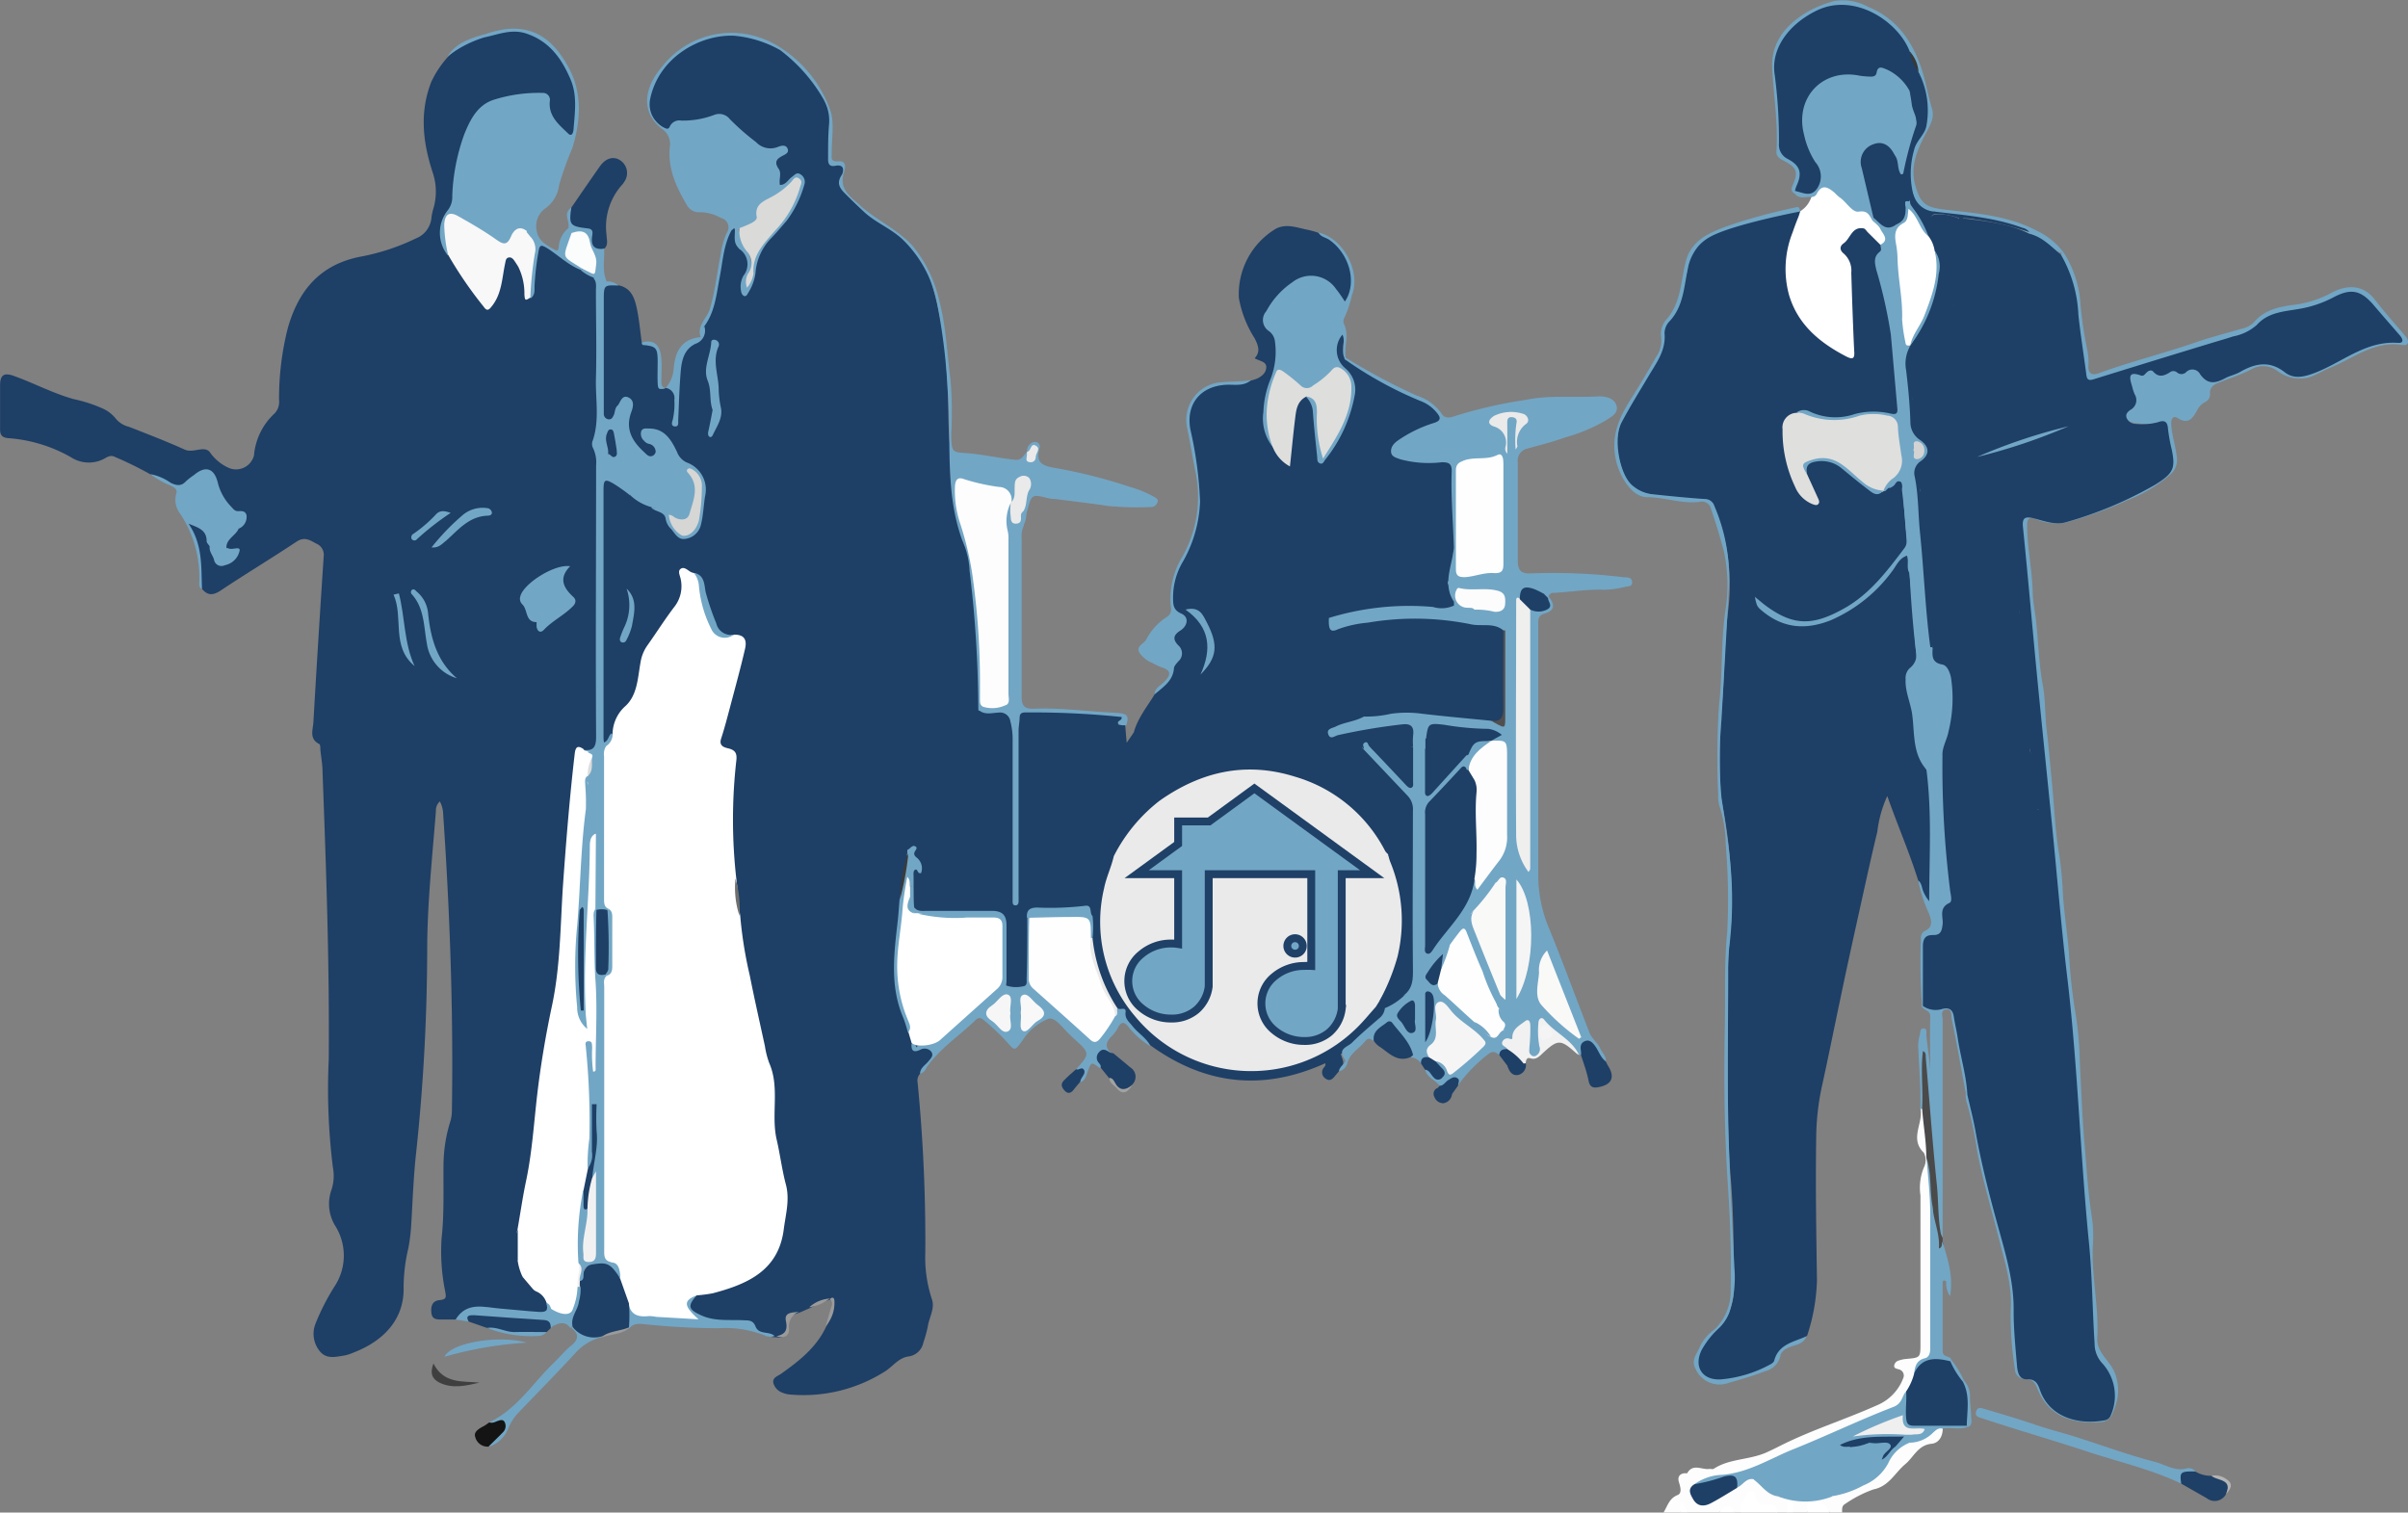 <svg id="Layer_1" data-name="Layer 1" xmlns="http://www.w3.org/2000/svg" viewBox="0 0 275.7 173.2"><rect x="0" y="0" width="275.7" height="173.2" fill="#808080" stroke="none"/><defs><style>.cls-1{fill:#fdfdfd;}.cls-2{fill:#fff;}.cls-3{fill:#1e3f66;}.cls-35,.cls-4{fill:#72a6c5;}.cls-5{fill:#f1f1f1;}.cls-6{fill:#4a4a4a;}.cls-7{fill:#141414;}.cls-8{fill:#3f3f3f;}.cls-9{fill:#9b9b9b;}.cls-10{fill:#b4b4b4;}.cls-11{fill:#a2a2a2;}.cls-12{fill:#f8f8f8;}.cls-13{fill:#3a3b3a;}.cls-14{fill:#6f6f6e;}.cls-15{fill:#dfdfde;}.cls-16{fill:#eaeaea;}.cls-17{fill:#dededd;}.cls-18{fill:#efefee;}.cls-19{fill:#fefefe;}.cls-20{fill:#f9f9f8;}.cls-21{fill:#f6f5f5;}.cls-22{fill:#fcfcfc;}.cls-23{fill:#dadad9;}.cls-24{fill:#fefdfd;}.cls-25{fill:#f6f6f6;}.cls-26{fill:#f0efef;}.cls-27{fill:#373837;}.cls-28{fill:#f4f4f4;}.cls-29{fill:#fbfcfc;}.cls-30{fill:#f2f1f1;}.cls-31{fill:#dcdcdc;}.cls-32{fill:#d6d6d5;}.cls-33{fill:#d4d3d3;}.cls-34{fill:#504f4f;}.cls-35{stroke:#1f4067;stroke-width:0.9px;fill-rule:evenodd;}</style></defs><path class="cls-1" d="M235.42,204.64c0,.88-.44,1.65-1.27,1.73-1.6.16-2.06,1.57-3.07,2.38-1.17,1-1.83,2.5-3.6,2.85a13.86,13.86,0,0,0-3.2,1.64c-.45.24-.37.63-.38,1h-1.41c-.19-.26-.5-.33-.76-.5-.8-.51-1.43-.44-1.83.5h-1.64c-.24-.68-.47-.45-.71,0h-1.17a1.57,1.57,0,0,0-1.19-.65,1.39,1.39,0,0,1-1.43-.81c-.27-.57-.58-.43-.81.05s-.32,1-.57,1.41h-.7a1.42,1.42,0,0,0-1.88,0h-3.53c-.31-.2-.63-.62-.94,0h-1.88c.46-.72.63-1.61,1.62-2,.54-.21.29-1,.14-1.49s0-.91.61-1c.11,0,.3,0,.34,0,.66-1.18,1.71-.35,2.57-.5.15,0,.35.05.45,0,1.81-1.19,4-1,6-1.86.6-.27,1.19-.56,1.78-.86,3.62-1.81,7.49-3,11.19-4.68a5.42,5.42,0,0,0,2.75-3,.72.72,0,0,0-.52-1c-.26-.09-.57-.09-.51-.48a.72.72,0,0,1,.56-.54,3.19,3.19,0,0,1,.79-.17c1.65-.15,1.65-.14,1.65-1.82,0-5.63,0-11.26,0-16.9a6.11,6.11,0,0,1,.39-3.2,1.86,1.86,0,0,0,0-1.69c-1.7-1.63,0-3.44-.4-5.1a.31.31,0,0,1,.36.14,19,19,0,0,1,.67,5.61c.17,3.81.53,7.61.48,11.43,0,3.19,0,6.39,0,9.59a2.26,2.26,0,0,1-1.19,2.34c-.42.2-.52.66-.66,1.06a7.3,7.3,0,0,1-1,2.49,3.16,3.16,0,0,1-2.15,2.08q-8,3.32-16,6.84c-1.44.63-3,.47-4.44,1a6.72,6.72,0,0,0-1.63.63,1,1,0,0,0-.12,1.44,1.19,1.19,0,0,0,1.48.27,31.89,31.89,0,0,0,3.11-1.77c.63-.36,1.13-1.06,2-.83,1.1.52,1.78,1.71,3.06,2a11.9,11.9,0,0,0,5.69,0,17.57,17.57,0,0,0,5-2.05,3.61,3.61,0,0,0,1.22-1.38,6.09,6.09,0,0,1,2.91-2.78,4.69,4.69,0,0,0,2.48-1.09C234.5,204.62,234.87,204.19,235.42,204.64Z" transform="translate(-12.99 -41.05)"/><path class="cls-2" d="M212.38,214.25c-.31-.84.22-1.47.61-2.08a.51.51,0,0,1,1,.2c.13,1,.72,1,1.43.94s1.05.22,1,.94Z" transform="translate(-12.99 -41.05)"/><path class="cls-2" d="M219.9,214.25c.1-.43-.28-1.14.55-1.15s1.72.14,2,1.15Z" transform="translate(-12.99 -41.05)"/><path class="cls-2" d="M209.8,214.25c.82-1,1.19-1,1.88,0Z" transform="translate(-12.99 -41.05)"/><path class="cls-2" d="M217.55,214.25v-.46c0-.36,0-.75.53-.68s.16.52.19.8c0,.11,0,.23,0,.34Z" transform="translate(-12.99 -41.05)"/><path class="cls-2" d="M205.33,214.25c.06-.35-.14-.75.25-1.12l.69,1.12Z" transform="translate(-12.99 -41.05)"/><path class="cls-3" d="M65.2,192.14l-1.64,0c-.58,0-1.1,0-1.18-.77s.11-1.37.95-1.45.73-.38.63-1a23,23,0,0,1-.41-6.08c.31-2.81.19-5.63.22-8.44a17.08,17.08,0,0,1,.82-5.07,4.49,4.49,0,0,0,.14-1.16c.18-11.31-.23-22.61-1-33.9a3.23,3.23,0,0,0-.38-1.45,1.38,1.38,0,0,0-.45,1.11c-.42,5.34-1,10.68-1,16A222,222,0,0,1,60.64,173c-.31,2.76-.4,5.55-.57,8.32a20.07,20.07,0,0,1-.33,2.67,19.64,19.64,0,0,0-.54,4.41c.11,3.47-2,6.09-5.74,7.53a5.32,5.32,0,0,1-1,.33c-1,.15-2.08.47-2.85-.48a3.14,3.14,0,0,1-.48-3.2,26,26,0,0,1,2.25-4.36,6.4,6.4,0,0,0,0-6.79,4.8,4.8,0,0,1-.44-4.13,5.07,5.07,0,0,0,.17-2.54,72.56,72.56,0,0,1-.48-12.42c.09-11-.3-21.91-.71-32.86,0-.86-.16-1.71-.25-2.57,0-.23,0-.6-.14-.67-1.15-.59-.72-1.6-.66-2.47q.55-9.5,1.18-19a1.39,1.39,0,0,0-.86-1.48c-.74-.41-1.34-.81-2.24-.22-2.86,1.9-5.8,3.67-8.65,5.57-.88.59-1.52.65-2.19-.17-.35-.54-.09-1.13-.16-1.69-.24-1.77-.08-3.64-1.25-5.2-.12-.16-.22-.33-.1-.52a.47.47,0,0,1,.62-.16,2,2,0,0,1,1.57,1.4,4.57,4.57,0,0,0,.27.89,1.79,1.79,0,0,1,.13.32,3.43,3.43,0,0,0,.23.66c.29.45.18,1.27,1,1.26A1.7,1.7,0,0,0,40,104.32c-.35-.36-.89-.11-1.19-.47-.29-.56,0-.94.38-1.31s.67-.73,1-1.12a3.44,3.44,0,0,0,.59-.73c.21-.38.16-.65-.31-.79-1.5-.47-2.12-1.73-2.69-3a6.15,6.15,0,0,0-.41-1.08c-.7-1-.94-1.07-1.89-.24-1.73,1.51-1.73,1.51-3.79.48-.48-.25-1-.45-1.47-.69a41.7,41.7,0,0,0-4.07-2c-.47-.25-.87,0-1.22.2a3.74,3.74,0,0,1-3.81-.16,16.92,16.92,0,0,0-7.22-2.19c-.73-.08-.91-.41-.9-1.06,0-1.68,0-3.36,0-5,0-1.17.45-1.47,1.56-1.07,2.31.83,4.5,2,6.86,2.66a16.6,16.6,0,0,1,3.33,1.08,4,4,0,0,1,1.53,1.2,2.79,2.79,0,0,0,1.47.89c2.14.84,4.29,1.66,6.38,2.61,1,.46,2.27-.53,2.9.32a5.22,5.22,0,0,0,2.18,1.79,2.12,2.12,0,0,0,2.86-1.44,7.4,7.4,0,0,1,2.37-4.82,1.89,1.89,0,0,0,.5-1.51,32.66,32.66,0,0,1,1-8.24c1.22-4.32,3.69-7.29,8.33-8.19a24.93,24.93,0,0,0,6.32-2.08,2.82,2.82,0,0,0,1.81-2.51,9.26,9.26,0,0,1,.27-1.13,6.83,6.83,0,0,0-.1-3.8C61.39,57.38,61,53.9,62.38,50.4a11.81,11.81,0,0,1,1.94-2.89A9.6,9.6,0,0,1,69.47,45c.16,0,0,.05.12,0,3.82-1.58,6.59,1,8.3,3.77,1.33,2.18,1.15,4.55,1,6.93a.9.9,0,0,1-.44.9c-.47.2-.69-.22-1-.45a4.09,4.09,0,0,1-1.76-3c-.06-.78-.56-1.08-1.28-1.06a17.89,17.89,0,0,0-4.61.73c-1.77.53-2.57,2.11-3.26,3.65a24.32,24.32,0,0,0-1.49,7.2c-.06.55,0,1.16-.4,1.56-1.66,1.57-1.09,3.23-.27,4.91A54.6,54.6,0,0,0,68,75.36c.7.86.89.81,1.49-.14.68-1.11.59-2.41,1-3.59.15-.47.1-1.1.71-1.23s.91.46,1.22.9a7.1,7.1,0,0,1,.92,3.45c0,.16,0,0,.06.08s.15,0,.21-.06c.49-1.2,0-2.51.45-3.71a3.4,3.4,0,0,0,.06-.46c.32-1.87.34-1.8,2-.95,1.2.61,2.16,1.55,3.4,2A7.08,7.08,0,0,1,81.33,73a4.38,4.38,0,0,1,.26,2c0,4.54.16,9.08,0,13.6-.18,3.94.16,7.85.07,11.78s0,8,0,12v11.84c0,.47,0,.94,0,1.41,0,1.34-.22,1.51-1.58,1.61-.78,0-.85.54-.94,1.09-.42,2.58-.49,5.2-.78,7.8-.47,4.35-.63,8.72-.86,13.08-.27,5.14-1.55,10.1-2.31,15.15-.44,2.89-.62,5.82-1,8.72s-.9,5.78-1.55,8.64c-.34,1.18-.72,2.36-.12,3.57.22.59.36,1.21.53,1.82a2.32,2.32,0,0,0,1.17,1.62l.26.2a13.42,13.42,0,0,1,1.34,1.38,2.16,2.16,0,0,1,.17.34c.18.83-.39.92-1,1a17.89,17.89,0,0,1-4.32-.28c-.42-.07-.86-.09-1.28-.16A5.87,5.87,0,0,0,65.2,192.14Z" transform="translate(-12.99 -41.05)"/><path class="cls-3" d="M118.33,164a1.16,1.16,0,0,0-.28,1,186.08,186.08,0,0,1,.88,19.46,15.27,15.27,0,0,0,.74,5.31c.41,1.08-.31,2.13-.46,3.21a15.11,15.11,0,0,1-.5,1.8,2,2,0,0,1-1.74,1.6c-1.18.18-1.84,1.26-2.82,1.81a17.42,17.42,0,0,1-10.74,2.54,2.61,2.61,0,0,1-.79-.19,1.64,1.64,0,0,1-1.09-1.14c-.11-.59.47-.77.83-1,2.08-1.48,4.07-3,5.21-5.42a5.88,5.88,0,0,0,.79-2.61c0-.22.12-.6-.37-.5h0a25.09,25.09,0,0,0-2.35,1l-1.15.5c-.82.27-1.58.5-1.33,1.71.17.84-.41,1.23-1.27,1.1l-.1,0h-.11a5,5,0,0,1-2.82-1.24c-.43-.46-1.11-.29-1.69-.29a8.43,8.43,0,0,1-4.23-.65c-1.41-.76-1.5-1.59-.24-2.66,2-.49,4.08-.74,5.86-1.95a7.69,7.69,0,0,0,3.68-5c.65-3.07.18-5.94-.39-8.91-.44-2.32-1-4.65-.58-7.08.25-1.39-.48-2.67-.79-4q-1.76-7.47-3.07-15a8.34,8.34,0,0,1-.08-1.41,18.68,18.68,0,0,0-.36-4.15,46.83,46.83,0,0,1-.14-12.46,2,2,0,0,0-1-2.47c-.68-.33-.61-1-.44-1.65q1.11-4.24,2.26-8.48a7.21,7.21,0,0,0,.29-1.38c0-.61-.16-1.07-.84-1.19a2.19,2.19,0,0,1-2.41-1.65,32.16,32.16,0,0,1-1.11-3.4c-.15-.75-.25-1.64-1.12-2a6.44,6.44,0,0,1-.66-.25c-.42-.17-.75-.12-.64.42.39,1.89-.54,3.32-1.57,4.73-.35.47-.62,1-1,1.46a11.67,11.67,0,0,0-2.4,5.76,5.4,5.4,0,0,1-1.89,3.56c-.87.69-.67,1.79-1.09,2.66-.21.38-.46.93-.89.8-.58-.16-.48-.83-.48-1.32,0-5.43,0-10.86,0-16.28V98.2a11.42,11.42,0,0,1,0-1.17c.12-1.09.59-1.35,1.58-.87A8.08,8.08,0,0,1,85,97.33a12.26,12.26,0,0,0,2.65,1.59c.63.4,1.46.55,1.75,1.39a4.54,4.54,0,0,0,1,1.57,1.34,1.34,0,0,0,2.34-.35,10.25,10.25,0,0,0,.54-5.4,2.32,2.32,0,0,0-1.45-1.6,3.37,3.37,0,0,1-1.7-1.82,3.26,3.26,0,0,0-2.05-2.11c-.4-.11-.94-.28-1.17.19s.28.65.59.87a1.23,1.23,0,0,1,.69,1,.69.69,0,0,1-.4.66.88.88,0,0,1-1-.13c-1.52-1.14-2.55-3-1.89-4.78A1.41,1.41,0,0,0,85,88.2c.09-.42.29-1-.21-1.14s-.6.45-.85.76c0,.11-.07.22-.12.33-.25.53-.46,1.18-1.23,1s-.74-.84-.74-1.42q-.06-6.49,0-13c0-1.42.23-1.5,2-1,1.44.31,1.81,1.5,2.06,2.68s.38,2.56.55,3.83c1.82.21,2.07.54,2.08,2.61,0,.7,0,1.4,0,2.09,0,.39.07.85.68.53h0c1-.24,1.16.43,1.19,1.12a19.31,19.31,0,0,1,0,2c0-1.46.12-3.11.2-4.75S91,80.61,93,80c.77-.24.36-1,.48-1.53,1.69-2.56,1.61-5.59,2.26-8.43a6.36,6.36,0,0,1,.88-2.63c.13-.18.2-.47.47-.45s.37.35.4.61c.1.6,0,1.24.41,1.76a2.59,2.59,0,0,1,.58,3.48,1.55,1.55,0,0,0-.09,1.49,2,2,0,0,0,.77-1.46c.16-2.72,1.81-4.61,3.52-6.44a12,12,0,0,0,2.1-4,.7.7,0,0,0-.23-.94c-.33-.21-.58.08-.82.27a4.46,4.46,0,0,1-.63.52c-.66.37-1,.16-1.07-.59a5.63,5.63,0,0,0,0-.82c-.27-1.5-.27-1.5.58-2.45,0-.08,0-.17-.12-.16-2.39.51-3.83-1.09-5.23-2.51a2.89,2.89,0,0,0-3.52-.91,4.45,4.45,0,0,1-2.29.34,1.67,1.67,0,0,0-1.38.56c-.43.41-.77.32-1.21,0C87,54.1,86.75,53,87.88,50.53,89.62,46.67,94.79,44,99,45.29a24.23,24.23,0,0,1,3.44,1.44,15.87,15.87,0,0,1,5.37,6.79c.42,1,.11,2.17.16,3.26,0,.58,0,1.17,0,1.76s-.19,1.36,1,1.35c.8,0,.65,1,.41,1.41-.46.82-.08,1.31.4,1.85a19.81,19.81,0,0,0,4.3,3.52,12.29,12.29,0,0,1,5.28,5.92,41.07,41.07,0,0,1,2,10.71c.28,2.84.1,5.7.37,8.52.33,3.47.13,7,1.49,10.37a2.46,2.46,0,0,1,.09.82,76.72,76.72,0,0,1,1.22,9.93q.24,4.77.53,9.53a4.17,4.17,0,0,1,.11,1,2.05,2.05,0,0,1-1.08,1.93,22.72,22.72,0,0,1-2.16,1.4,3.91,3.91,0,0,0-2,2.73c-.64,2.21-1.15,4.45-1.84,6.64-.25.79-.66,1.5-.92,2.27a4.27,4.27,0,0,1-.13.54,26,26,0,0,0-.81,5.09c.08,2.31-.48,4.56-.55,6.86A18.3,18.3,0,0,0,117,158.2a4.42,4.42,0,0,1,.25.78c.12.48.22,1,.37,1.42s.54.53,1,.5,1,0,1.23.48-.15.84-.42,1.21S118.7,163.52,118.33,164Z" transform="translate(-12.99 -41.05)"/><path class="cls-3" d="M232.61,141.87c-1-3.2-2.33-6.25-3.54-9.67a13.67,13.67,0,0,0-1.14,4.09c-.79,3.26-1.49,6.53-2.22,9.81-.68,3.08-1.36,6.17-2,9.26-.7,3.28-1.35,6.57-2.07,9.84a28.85,28.85,0,0,0-.7,5.7c-.1,5.6,0,11.19.08,16.79a22,22,0,0,1-1.12,6.29,5.29,5.29,0,0,1-2,1.09c-.44.17-.87.37-1,.77-.36,1.65-1.79,1.94-3,2.46a18.33,18.33,0,0,1-3.27.87,2.69,2.69,0,0,1-3.26-1.79,4,4,0,0,1,1.09-3,4,4,0,0,1,.74-.75,6.51,6.51,0,0,0,2.29-5.4c0-4,0-8-.32-12-.54-6.29-.34-12.58-.34-18.86a81.74,81.74,0,0,1,.22-9.26,30.29,30.29,0,0,0,.18-5.38,56.27,56.27,0,0,0-1.1-9.85,7.87,7.87,0,0,1-.17-1.75,89.32,89.32,0,0,1,.17-9.26c.33-3.58.26-7.17.7-10.74a23.11,23.11,0,0,0-1.37-11.49,1.84,1.84,0,0,0-2-1.43,31,31,0,0,1-5.34-.54c-2.65-.34-3.35-2.12-3.87-4.62s.64-4.63,2-6.63c.8-1.21,1.46-2.49,2.22-3.72a5.21,5.21,0,0,0,1-3.39,2.64,2.64,0,0,1,.74-1.81,6.91,6.91,0,0,0,1.37-3c.18-1,.53-2,.67-2.94a4.42,4.42,0,0,1,2.35-3.45,21.91,21.91,0,0,1,7.38-2.48,22.2,22.2,0,0,1,2.29-.49c1.24,0,1.36.07.92,1.2a16,16,0,0,0-1.22,5.93A9,9,0,0,0,219.92,78a13.28,13.28,0,0,0,3.87,3.2c1,.56,1.27.41,1.16-.64-.28-2.73-.15-5.47-.24-8.2a3.31,3.31,0,0,0-.8-2,1.19,1.19,0,0,1,.05-1.69c1.73-2.21,2.4-2.23,4.25-.08a2.3,2.3,0,0,1,.32.49.88.88,0,0,1,0,.69c-.76,1.3-.3,2.58.07,3.85a53.44,53.44,0,0,1,1.72,11.45,18.3,18.3,0,0,1,.22,2.56c-.06.79-.31,1.21-1.24,1.12a15.51,15.51,0,0,0-4.65.25,6,6,0,0,1-4.46-.41,1.62,1.62,0,0,0-1.26-.06c-1.36.48-1.61.77-1.58,2.19a12.22,12.22,0,0,0,1.79,6.55,2.3,2.3,0,0,0,1.62,1.18c-.25-1.17-.89-2-1.13-3.05,0-1.4.22-1.62,1.56-1.73a4.28,4.28,0,0,1,3.13,1.06c.73.59,1.48,1.15,2.17,1.79.48.45,1,.92,1.74.73l.3-.16a6.65,6.65,0,0,0,.74-.41c.22-.17.41-.37.64-.52.54-.34,1-.21,1,.43.19,2.17.53,4.33.51,6.52a1.56,1.56,0,0,1-.31,1c-2,2.52-4,5.12-6.83,6.82a11,11,0,0,1-4.24,1.54,6.49,6.49,0,0,1-4.7-1.46c-.28-.21-.56-.42-.93-.72a6.6,6.6,0,0,0,6.69,1.93c3.66-.92,6.18-3.32,8.42-6.13.32-.39.66-.77,1-1.17s.46-.48.8-.36.35.49.36.8a6,6,0,0,0,.21,1.51c.25,2.94.42,5.88.75,8.81a2.27,2.27,0,0,1-.5,1.86,2.58,2.58,0,0,0-.52,2.53,23.34,23.34,0,0,1,.87,5.64c0,1.33.92,2.37,1.3,3.59a23.1,23.1,0,0,1,.53,4.89c.08,2.9,0,5.79,0,8.69a5.86,5.86,0,0,1,0,.59c0,.38,0,.93-.43,1s-.51-.48-.66-.83C233,143.05,232.85,142.45,232.61,141.87Z" transform="translate(-12.99 -41.05)"/><path class="cls-3" d="M142.78,125c.43-1.67,1.53-3,2.39-4.41a.45.45,0,0,1,.12-.2c1.52-.92,1.69-2.66,2.46-4a1,1,0,0,0-.11-1.11,1.49,1.49,0,0,1,.3-2.18.83.83,0,0,0,.05-1.41c-1.19-.94-.87-2.18-.75-3.36a7.56,7.56,0,0,1,1-3,15.22,15.22,0,0,0,1.58-11.1c-.28-1.36-.52-2.75-.8-4.12a4.29,4.29,0,0,1,4.06-5.14,7.5,7.5,0,0,0,3.12-.34,5,5,0,0,0,.77-.25c.54-.28,1-.67,1-1.31s-.77-.66-1.33-1c.72-.76.38-1.51,0-2.28a12.64,12.64,0,0,1-1.81-4.64,8.73,8.73,0,0,1,4.26-7.92c1.23-.62,2.44-.09,3.65.14a10.93,10.93,0,0,1,1.12.31,6.25,6.25,0,0,1,3.92,5.5,4.65,4.65,0,0,1-.36,1.94c-.31.89-.68.69-1.11.15a8.36,8.36,0,0,0-1.42-1.55,2.88,2.88,0,0,0-3.39-.32,8.63,8.63,0,0,0-3.6,3.89.87.87,0,0,0,.15,1.08c1.75,1.73,1.35,3.76.74,5.78s-1.23,4-.74,6.19a5,5,0,0,0,.86,1.89c.37.49.57,1.11,1.33,1.51a20.64,20.64,0,0,0,.54-3.92,5.28,5.28,0,0,1,.57-2.59c.25-.46.48-1,1.2-.88,1.33,1,1,2.45,1.16,3.75a19.14,19.14,0,0,0,.4,3.35,1.77,1.77,0,0,0,1-1,20.32,20.32,0,0,0,2.46-5.67,3.49,3.49,0,0,0-.92-3.42,3.53,3.53,0,0,1-.72-3.71c.09-.3.23-.65.63-.55s.36.45.34.77a3.61,3.61,0,0,0,.13,2.25,54.87,54.87,0,0,0,8.1,4.43,5.74,5.74,0,0,1,2.19,1.24c.87,1,.77,1.49-.44,2a24.34,24.34,0,0,0-3,1.39,3.58,3.58,0,0,0-1,.68c-.53.61-.44,1,.3,1.35a6.25,6.25,0,0,0,2.42.43c.82,0,1.64,0,2.46,0A1.23,1.23,0,0,1,179.54,95c0,1.17.07,2.35,0,3.52-.1,1.76.5,3.49.17,5.25-.17,2.08-1,4.15,0,6.24a.87.87,0,0,1-.18.56c-.79.64-1.7.4-2.58.31a30.23,30.23,0,0,0-11,1.08,1,1,0,0,0-.4.22,5.73,5.73,0,0,0-.65,3.95c.21,2.65.21,5.31.33,8-.25,1.26-.25,1.26,1,1.31a4.12,4.12,0,0,1,3.24,1.29c1.61,1.71,3.22,3.4,4.86,5.08,1,1,.81,2.24.81,3.43,0,5.86-.14,11.71.06,17.57a2.77,2.77,0,0,1-1,2.27,6.9,6.9,0,0,1-2.48,1.71c-.13.09-.23.21-.35.31-.35.32-.68,1-1.22.57s.09-.83.17-1.25a3.74,3.74,0,0,1,.57-.92,15.61,15.61,0,0,0,2.57-10.8,11.83,11.83,0,0,0-1.68-5.53,25.91,25.91,0,0,0-4-5.16c-3.93-3.42-8.51-5.1-13.64-4.36a16.67,16.67,0,0,0-12.72,8.66,4.78,4.78,0,0,1-.72,1.07,6.75,6.75,0,0,0-1.07,2.42c-.13.44-.16,1.08-.72,1s-.56-.73-.6-1.22a1.76,1.76,0,0,1,0-.23,7.67,7.67,0,0,1,1.18-3.16,10.2,10.2,0,0,0,1.6-6.23,9.7,9.7,0,0,1,.95-5.33A8.83,8.83,0,0,0,142.78,125Z" transform="translate(-12.99 -41.05)"/><path class="cls-4" d="M177.82,165.38c-.5-.67-1.45-.93-1.66-1.85.57-.2.78.34,1.15.56.21.12.43.23.61,0s0-.36-.09-.53c-.19-.33-.7-.54-.44-1.06.63-.2,1,.27,1.25.65s.73.57,1.16.15c.79-.77,1.71-1.38,2.47-2.17.28-.3.53-.6.14-1-1.4-1.4-3.09-2.46-4.55-4a7.43,7.43,0,0,0-.21,2.66,2.66,2.66,0,0,1-.68,2.16c-.38.34-.2.8-.27,1.21-.32.25-.69.43-1,.7a1.41,1.41,0,0,0-1.18-.73.85.85,0,0,1,0-.52c-.1-.75.38-1.39.47-2a7.51,7.51,0,0,0-.2-4.47.79.79,0,0,1-.09-.78,4.16,4.16,0,0,0,.3-2.15c0-5.59,0-11.17,0-16.75,0-3-.07-6-.08-9a5.45,5.45,0,0,1,0-.7c.05-.52-.13-1.22.62-1.32s.67.62.87,1a4.94,4.94,0,0,1,.09,1.21c0,1.59,0,3.19,0,4.93a7.28,7.28,0,0,0,2.18-2,9,9,0,0,1,2.17-2.1.38.38,0,0,1,.34.09,1.68,1.68,0,0,1-.25,1.44c-1.64,1.11-2.69,2.81-4.09,4.16a1.44,1.44,0,0,0-.34,1.09q0,7.38,0,14.76a.52.52,0,0,0,.14.43c.07,0,.16.07.21,0,1.31-1.69,2.66-3.36,3.87-5.13a6.09,6.09,0,0,0,.47-1.68c.12-.37,0-.92.61-1,.34.36.64.38.93-.08a16.83,16.83,0,0,1,1.2-1.58,5.92,5.92,0,0,0,1.35-4.12c-.1-2.61,0-5.22,0-7.84,0-1.7,0-1.7-1.48-2.07-.12-.85.78-.71,1.09-1.14.5-.41.38-1,.38-1.52q0-4.93,0-9.89c0-1.07-.63-1.5-1.64-1.52s-2.19-.45-3.31-.53c-.29,0-.65-.09-.61-.54a2.91,2.91,0,0,1,2-.22,1.87,1.87,0,0,1,.41.09,14.37,14.37,0,0,0,2.07.32c.81,0,1.16-.31,1.09-1.11-.13-1.55,0-3.11,0-4.66,0-4.09,0-8.18,0-12.27,0-1,0-2.11,0-3.16,0-.58.06-1.28.89-1.22s.84.68.76,1.31c-.1.86,0,1.72-.06,2.57a8.63,8.63,0,0,0-.21,2.09q0,5.1,0,10.2a9.15,9.15,0,0,0,0,1.17c.22,1.56.21,1.56,1.77,1.82a1.7,1.7,0,0,1,1.4.93c-.07.67-.5.38-.82.29-1.42-.4-1.42-.41-2,.83a2.66,2.66,0,0,0-.14,1.28q0,12.09,0,24.19a9.49,9.49,0,0,0,.81,4.24c.26-.27.11-.61.11-.9q0-12.75,0-25.49a8.35,8.35,0,0,1,.09-1.87c.13-.56.56-.56,1-.51.84.09,1.26-.27,1.21-1.14a.5.5,0,0,1,.18-.27c.8,1.06.71,1.64-.47,2-.68.2-.7.59-.7,1.13,0,2.38,0,4.77,0,7.15,0,7.28,0,14.55,0,21.83a15.66,15.66,0,0,0,1.35,6.19c1.56,3.87,3,7.77,4.51,11.67.28.72.94,1.14,1.24,1.82.21.49.69.86.65,1.46-.75,0-.86-.68-1.19-1.11s-.39-.85-.9-.8-.38.6-.53.93a.62.62,0,0,1-.21.27h-.11l-.11,0a5.52,5.52,0,0,0-2-1.77,5.81,5.81,0,0,1-1.29-1.18c-.29-.29-.5-.69-1.08-.76a11.44,11.44,0,0,0,0,2.55c.09.82-.36,1.58-.9,1.47-.78-.17-.85-.76-.75-1.46a7.72,7.72,0,0,0,0-2.2c-.5-.16-.66.23-.89.45-.49.48-.46,1.41-1.35,1.58-.08,0,.08.35.07.55a3,3,0,0,1-1,.77c-.46-.44-.8-.48-1.37,0a17.52,17.52,0,0,0-3.37,3.51c-.3-.46-.64-.62-1.15-.27C178.49,165.27,178.21,165.55,177.82,165.38Z" transform="translate(-12.99 -41.05)"/><path class="cls-2" d="M229,68.2a3.67,3.67,0,0,0-1.29-2c-.42-.38-.5-1.23-1.19-1.15-.84.11-1.28-.38-1.82-.81s-1.23-1.07-1.89-1.55a1.17,1.17,0,0,0-1.89.24,4,4,0,0,0-.56.74,3.34,3.34,0,0,1-.37.73,3,3,0,0,1-.89.84,1.89,1.89,0,0,1-.06.21,5.48,5.48,0,0,1-.26.72c-.2.5-.38,1-.56,1.52a11.32,11.32,0,0,0-.4,7.13c1,3.38,3.48,5.44,6.46,7,.84.45,1.09.34,1-.63-.14-3-.24-5.94-.33-8.91a2.6,2.6,0,0,0-.87-2.2c-.47-.38-.48-.84,0-1.17.78-.55.93-1.93,2.25-1.71.2,0,.35.3.52.46l1.41,1.4C229.19,69.31,229.07,68.68,229,68.2Z" transform="translate(-12.99 -41.05)"/><path class="cls-4" d="M216.12,196.87c-.05.18-.31.35-.51.45A14.32,14.32,0,0,1,210,199c-2.09.11-3.1-1.4-2.21-3.31a9.88,9.88,0,0,1,2-2.55,4.93,4.93,0,0,0,1.21-1.82,13.25,13.25,0,0,0,.57-5.08c-.28-5.74-.6-11.48-.71-17.22s0-11.19,0-16.79a23.82,23.82,0,0,1,.13-2.81,44.11,44.11,0,0,0,.1-9.61c-.23-2.49-.65-5-1-7.44a48.22,48.22,0,0,1,0-8.91c.29-5.23.61-10.47.87-15.7A20.71,20.71,0,0,0,209.28,99a1.13,1.13,0,0,0-1.12-.81c-1.91-.13-3.82-.32-5.72-.52a4.22,4.22,0,0,1-2.73-1.2c-1.34-1.39-2-5.25-1.08-7s2-3.5,3.05-5.25c.91-1.57,2.07-3,1.89-5a2,2,0,0,1,.57-1.38c1.59-1.69,1.65-3.91,2.09-6a5.6,5.6,0,0,1,1.22-2.61,5.07,5.07,0,0,1,1.45-1.12c2.59-1.37,9.85-2.78,10.19-2.84v-.08a.71.71,0,0,0-.24-.45c-5.14,1.09-8.9,2.35-10.31,3.16a5.22,5.22,0,0,0-2,1.8A4.33,4.33,0,0,0,206,71c-.58,2.23-.52,4.67-2.17,6.58a2.46,2.46,0,0,0-.65,2.06,3.33,3.33,0,0,1-.6,2.32c-.86,1.53-1.75,3-2.69,4.51-1.37,2.12-2.45,4.23-1.94,7,.38,2.06,1.85,4.5,3.61,4.51,2,0,4,.79,6,.54a1.07,1.07,0,0,1,1.33.81c.54,1.55,1,3.11,1.44,4.71a18,18,0,0,1,.21,6.88c-.52,3.6-.31,7.23-.73,10.83a91.21,91.21,0,0,0-.09,10.33,3.65,3.65,0,0,0,.14,1.27,14.36,14.36,0,0,1,.71,4.36,73.37,73.37,0,0,1,.17,10.17c-.35,3.44-.2,6.94-.26,10.42-.12,6.09-.07,12.18.33,18.27.27,4,.42,8.12.33,12.19a6,6,0,0,1-1.9,4.56,5.14,5.14,0,0,0-1.59,1.86c-.29.82-1.1,1.53-.54,2.59a3,3,0,0,0,3.77,1.64c1.41-.41,2.83-.81,4.2-1.34a2.34,2.34,0,0,0,1.74-1.73c.11-.56.58-.83,1.13-1.06s1.58-.31,1.86-1.22C218.44,194.71,216.62,194.92,216.12,196.87Z" transform="translate(-12.99 -41.05)"/><path class="cls-4" d="M64.26,70.29a4.14,4.14,0,0,1,0-5.17,2.44,2.44,0,0,0,.51-1.63,23,23,0,0,1,1.39-7.1c.67-1.64,1.48-3.28,3.31-3.9a17.1,17.1,0,0,1,5.65-.8.79.79,0,0,1,.82.94c-.17,1.74,1.05,2.69,2.08,3.69.49.49.62-.2.64-.51.15-1.94.45-3.89-.39-5.77-1-2.31-2.4-4.27-5-5.14-1.69-.58-3.23.1-4.82.43a13,13,0,0,0-4.22,2.18c1-1.61,2.75-2.12,4.41-2.58A12.34,12.34,0,0,1,71,44.37c3.59-.34,5.64,1.68,7.16,4.54S79.46,55,78.52,58A38.18,38.18,0,0,0,77,62.25c-.78,1.51-2.14,2.56-3.07,4-.25.48-.16,1.13-.66,1.51a1.54,1.54,0,0,0-1.57.76c-.68,1-1,1-2.11.33a39.15,39.15,0,0,0-4.11-2.5c-1-.48-1.27-.28-1.33.78A8.41,8.41,0,0,0,64.3,69C64.37,69.39,64.64,69.85,64.26,70.29Z" transform="translate(-12.99 -41.05)"/><path class="cls-4" d="M185.57,93c0,4.91.16,9.82-.1,14.73-.05.87.09,1.78.13,2.67,0,.7-.21,1-.95,1a7.83,7.83,0,0,1-2.83-.51c.52-.47,1.1-.22,1.67-.16s1.35.23,1.47-.68-.62-1.06-1.29-1.14a24.16,24.16,0,0,0-2.69-.06c-.38,0-.85-.12-.91.46a.89.89,0,0,0,.67,1c.38.14,1-.06,1.08.61l-2.1,0c-.22-.08-.37-.2-.26-.46V110c-.14-.66,0-1.39-.58-1.94a.35.35,0,0,1-.1-.42c.78-1.16.47-2.51.67-3.78-.08-3-.36-5.92-.25-8.88,0-.84-.33-1-1.13-1a12.53,12.53,0,0,1-4.76-.34c-.45-.17-1-.28-1.05-.82s.26-.94.68-1.26a15,15,0,0,1,4.29-2.1c.77-.26.69-.61.32-1.08a4.41,4.41,0,0,0-1.94-1.42A43.82,43.82,0,0,1,167,82.22c-.11-.1-.1-.19,0-.26a69.42,69.42,0,0,0,8.2,4.39,5.45,5.45,0,0,1,2.86,2.09c.3.53.92.46,1.39.29a52.64,52.64,0,0,1,8.22-1.89c2.78-.58,5.53-.23,8.29-.4h.12c.85,0,1.78.23,2,1.1s-.66,1.26-1.23,1.65a19.58,19.58,0,0,1-4.57,1.92c-1.45.52-3,.92-4.44,1.31A1.4,1.4,0,0,0,186.77,94v11.27c0,1,.31,1.49,1.45,1.44a66.6,66.6,0,0,1,10.75.45c.4,0,.86,0,.89.54s-.48.48-.77.54a11,11,0,0,1-2.42.34c-1.95-.07-3.88.26-5.82.36a.5.5,0,0,0-.55.45.23.23,0,0,0,0,.18.41.41,0,0,1-.48-.48c-.74-1.09-1.61-1.29-3.24-.69V92.56c.27-1-.18-2.26.83-3.16.27-.24,0-.56-.37-.69a3.59,3.59,0,0,0-1.84-.06c-.43.07-.94.13-1,.59s.41.59.72.79a1.36,1.36,0,0,1,.64,1.28A4.53,4.53,0,0,0,185.57,93Z" transform="translate(-12.99 -41.05)"/><path class="cls-4" d="M96.75,67.42c-.91,1.66-1,3.54-1.35,5.34-.38,2-.55,4-1.77,5.65-.3.36.3,1-.42,1.24-.46-1.33.72-2.13,1.05-3.2.61-2.06.82-4.19,1.25-6.27a8.68,8.68,0,0,1,.68-2.45A1.11,1.11,0,0,0,95.52,66a5,5,0,0,0-2.31-.65,1.61,1.61,0,0,1-1.63-.91c-1.18-2-2.15-4.13-1.9-6.57a2.07,2.07,0,0,0-.91-2.07c-2.28-1.79-2.23-4.44,0-7.09A10.08,10.08,0,0,1,98,44.89a10.44,10.44,0,0,1,4.35,1.61.19.19,0,0,1,0,.31A13.06,13.06,0,0,0,97,45.14c-3.89-.14-8.65,2.5-9.59,7.35a3,3,0,0,0,1.77,3.25c.31.12.41,0,.52-.25A1.2,1.2,0,0,1,91,54.86a10.14,10.14,0,0,0,3.78-.66,1.54,1.54,0,0,1,1.77.49,27.71,27.71,0,0,0,3,2.63,2.26,2.26,0,0,0,2.46.57c.35-.14.93-.34,1.15.17s-.32.69-.63.86c-.69.37-.89.74-.39,1.46.37.52,0,1.22.15,1.85.66,0,.91-.58,1.33-.89s.58-.59,1-.34a1,1,0,0,1,.45,1.23,12.42,12.42,0,0,1-2,4.08c-.59.68-1.16,1.38-1.77,2a6.36,6.36,0,0,0-1.81,4,5.58,5.58,0,0,1-.84,2.28c-.11.2-.24.47-.52.33a.68.68,0,0,1-.28-.48,2.56,2.56,0,0,1,.26-1.82,2.1,2.1,0,0,0-.5-3.08,2.91,2.91,0,0,1-.23-2.36,11.91,11.91,0,0,1,1.69,4.25,3,3,0,0,1-.53,1.66A1.77,1.77,0,0,0,99.08,72c-.08-1.8,1-3,2.07-4.3A13.22,13.22,0,0,0,104,63.28a2.23,2.23,0,0,0,.23-1.25c-.39-.22-.57.13-.76.33a8,8,0,0,1-1.89,1.39A2.84,2.84,0,0,0,99.79,66c-.15.91-1.07,1.26-2,1.28C97.38,67,97,66.53,96.75,67.42Z" transform="translate(-12.99 -41.05)"/><path class="cls-4" d="M249.29,70a12.43,12.43,0,0,1,1.91,6,48,48,0,0,0,.78,5.18,6.8,6.8,0,0,1,.12,1.74c-.06,1,.51,1.11,1.18.87,3.68-1.35,7.49-2.28,11.2-3.57,1.65-.57,3.37-1,5.06-1.5A2.89,2.89,0,0,0,271,78c1.26-1.5,3-1.85,4.78-2.06A12.29,12.29,0,0,0,280,74.54c1.62-.84,3.48-1,4.89.81,1.11,1.45,2.34,2.81,3.52,4.21.46.54.39,1.1-.35,1-3.23-.53-5.59,1.52-8.28,2.6-.82.33-1.58.83-2.42,1.1a4.24,4.24,0,0,1-3.64-.75,2.72,2.72,0,0,0-3-.15c-1.16.6-2.42,1-3.63,1.48-.61.24-1.14.52-1.06,1.32a1,1,0,0,1-.59.94,2.09,2.09,0,0,0-.83.81c-.5.93-1,1.86-2.31,1-.5-.32-.75.14-.72.67.05,1.24.47,2.42.62,3.66a2.24,2.24,0,0,1-.67,2.1,16.12,16.12,0,0,1-4.86,2.94,43.59,43.59,0,0,1-7.2,2.61,6,6,0,0,1-3.39-.4c-.64-.23-1-.16-1,.6,0,2.58.56,5.11.64,7.68,0,1,.22,2,.34,3,.31,2.58.34,5.19.82,7.76.31,1.68.23,3.4.44,5.11.24,2,.4,4,.6,6,.28,2.78.36,5.58.85,8.35a45.44,45.44,0,0,1,.42,4.64c.16,2.14.48,4.26.67,6.39a62.8,62.8,0,0,0,.75,7,38.24,38.24,0,0,1,.49,5.22c.16,3.34.29,6.69.57,10,.24,2.78.4,5.58.85,8.35a15.15,15.15,0,0,1,.08,3.16c-.14,3.52.71,7,.51,10.52-.09,1.6,1.33,2.49,1.92,3.78a5.31,5.31,0,0,1,.15,4c-.55,1.68-.84,1.89-2.69,1.87-2.79,0-5.08-1-6.2-3.8-.27-.68-.56-1.21-1.5-1.15a1.17,1.17,0,0,1-1.11-1.17,38.24,38.24,0,0,1-.48-6.76c.19-2.75-.63-5.33-1.31-8-.86-3.39-1.87-6.75-2.53-10.21a41,41,0,0,0-1.25-5.75,3.57,3.57,0,0,1-.05-1,.31.31,0,0,1,.36.09c.79,1,.74,2.22.93,3.35,1,5.72,2.79,11.23,4.14,16.86a40.71,40.71,0,0,1,.46,5.72c.14,1.51.24,3,.29,4.56a1.65,1.65,0,0,0,1.32,1.82,2,2,0,0,1,1.3,1.25c1.42,2.78,3.33,3.78,6.42,3.39a1.14,1.14,0,0,0,1.08-.74,4.83,4.83,0,0,0-.71-5.19,5.62,5.62,0,0,1-1.18-3.32c-.51-4.51-.3-9.06-.81-13.57q-.52-4.6-.79-9.23-.51-9-1.4-17.88-.6-6-1.25-12T247,129.27c-.38-3.84-.75-7.7-1.09-11.55q-.34-3.85-.75-7.7-.49-4.48-.83-9c-.07-1,.43-1.6,1.29-1.29,3.76,1.34,6.88-.63,10.12-1.86a17.47,17.47,0,0,0,4.72-2.61,2.41,2.41,0,0,0,1-2.24c-.08-1-.46-1.9-.52-2.88,0-.54-.43-.69-.94-.63a10.13,10.13,0,0,1-2.46,0c-1.31-.15-1.7-1-.87-2a1.66,1.66,0,0,0,.3-1.84,5.27,5.27,0,0,1-.28-1.25c-.1-.67.19-.94.87-1.11,1.64-.4,3.29.09,4.92-.21a3.39,3.39,0,0,1,3.42.92c.36.39.89.12,1.33,0,1.2-.47,2.39-1,3.58-1.47a3,3,0,0,1,2.92.15,13.27,13.27,0,0,0,1.36.68,2.67,2.67,0,0,0,2.37,0,44.1,44.1,0,0,0,5.5-2.64,6,6,0,0,1,3.28-.76c.4,0,1,.08,1.14-.39s-.34-.65-.56-1c-.65-.89-1.47-1.62-2.17-2.47-1.42-1.7-2.13-1.89-4.17-1a14.36,14.36,0,0,1-4.35,1.39A8.74,8.74,0,0,0,271,78.75a4.58,4.58,0,0,1-1.81.81c-5,1.57-10,3.1-15,4.66-2.4.74-2.44.61-2.76-1.67-.4-2.83-.64-5.68-1.21-8.48a11.26,11.26,0,0,0-.86-2.67,1.83,1.83,0,0,1-.36-1.32A.2.2,0,0,1,249.29,70Z" transform="translate(-12.99 -41.05)"/><path class="cls-4" d="M227.38,66.28c-.38-.51-.46-1.15-1.56-1-.78.14-1.44-1.15-2.25-1.66a5.79,5.79,0,0,1-.51-.48c-.75-.64-1.48-1.1-2.09.16a.68.68,0,0,1-.6.31c-.67-.06-1.44.31-1.94-.46a.27.27,0,0,1,.1-.33,1.55,1.55,0,0,1,.8,0c1.54,0,2.26-1,1.57-2.36a23.26,23.26,0,0,1-1.46-3.31,5.86,5.86,0,0,1,3.62-7.78,3.12,3.12,0,0,1,2.17-.14c.94.29,1.87.52,2.69-.39.38-.42.94-.22,1.42,0a5.21,5.21,0,0,1,2.53,2.66c.08.22,0,.47.13.69a7.43,7.43,0,0,1-.22,6.12,6.77,6.77,0,0,0-.34,2c-.06.39-.2.82-.65.87s-.61-.42-.73-.78a5.73,5.73,0,0,0-.45-1.44c-.46-.81-1.06-1.4-2.08-1.05a2,2,0,0,0-1.09,2.44c.35,1.91.93,3.77,1.17,5.71A.49.49,0,0,1,227.38,66.28Z" transform="translate(-12.99 -41.05)"/><path class="cls-4" d="M102.34,46.81l0-.31a14.07,14.07,0,0,1,5.72,7.2c.5,1.48.13,3.26.16,4.9,0,.52-.19,1,.8.92s.72.9.58,1.35c-.57,1.86.78,2.7,1.83,3.67,1.86,1.7,4.24,2.71,6,4.61a14.87,14.87,0,0,1,3.09,6.31c.8,2.94.88,6,1.29,9a44.33,44.33,0,0,1,.09,6.21c0,2.43.2,2.12,2.14,2.3,1.74.17,3.45.55,5.18.73.83.08.93-.57,1.36-.88.25.16.15.5.37.7.47-.1.32-.52.49-.78-.36-.25-.56.31-.85.08a1,1,0,0,1,.28-.86.77.77,0,0,1,.84-.27.51.51,0,0,1,.29.68c-.42,1.57.18,2,1.76,2.26a59.14,59.14,0,0,1,8.55,2.16A12.92,12.92,0,0,1,145,97.87c.25.17.64.26.53.66a.79.79,0,0,1-.8.58,36.45,36.45,0,0,1-4.79-.11c-2-.31-4.08-.54-6.11-.81a5.36,5.36,0,0,1-.7-.06c-2.06-.52-2-.52-2.55,1.47-.15.54-.07,1.17-.47,1.64a1.74,1.74,0,0,1-.24-1.5c.27-.88.4-1.81.69-2.69.12-.36.28-.85-.25-1s-.71.33-.79.77a4.42,4.42,0,0,1-.19,1.26c-.14.31-.25.83-.79.38a1.93,1.93,0,0,0-1.73-1.37c-1-.14-1.91-.42-2.87-.63s-1.17-.15-1.24,1a10.51,10.51,0,0,0,.74,3.78,44.25,44.25,0,0,1,1.68,9.56c.29,3.2.44,6.4.41,9.6,0,.74.14,1.34,1.09,1.3s1.48-.35,1.49-1.36c0-3.48,0-7,0-10.45,0-3,.15-6-.16-8.92-.08-.81-.23-1.82.78-2.34a1.76,1.76,0,0,1,.23,1.48,13.28,13.28,0,0,0,.14,3c0,5.62,0,11.25,0,16.87,0,2.3.15,2.36-2.59,2.68a3.29,3.29,0,0,1-1.17-.07,2.16,2.16,0,0,1-.39-.22c-.16-2.48,0-5-.33-7.46s-.2-4.81-.6-7.21c-.28-1.64-.48-3.29-.9-4.9-2-5.6-1.16-11.46-1.64-17.2a68.35,68.35,0,0,0-1.24-10,13.69,13.69,0,0,0-3.93-7.15c-1.37-1.28-3.11-1.92-4.44-3.18-.65-.61-1.3-1.23-1.94-1.87s-1.28-1.23-.58-2.3c.24-.36.4-1.28-.7-1.07-.74.15-.87-.26-.85-.87,0-1.33,0-2.67.12-4a5,5,0,0,0-.73-2.9A18.86,18.86,0,0,0,102.34,46.81Z" transform="translate(-12.99 -41.05)"/><path class="cls-4" d="M167.05,82l0,.26c-.66-.89.08-2-.36-2.89a2.72,2.72,0,0,0,.3,3.83,3.19,3.19,0,0,1,1.1,3.14,16.54,16.54,0,0,1-3.37,7.35c-.15.19-.27.57-.61.42s-.29-.44-.31-.72c-.17-1.7-.37-3.41-.49-5.12a2.66,2.66,0,0,0-.77-1.76c1.09-.35,1.23.53,1.43,1.19a7.84,7.84,0,0,1,.09,2.22,7.38,7.38,0,0,0,.58,2.9c1.32-2.34,2.74-4.45,2.75-7.11a2.64,2.64,0,0,0-.4-1.45c-.49-.76-.92-.82-1.61-.24-.15.12-.29.27-.43.39-2,1.76-2.38,1.76-4.47,0-.84-.68-1.13-.61-1.45.43a9.83,9.83,0,0,0-.15,6.64c.1.29.2.6-.08.87a5.28,5.28,0,0,1-1.16-4.13,11,11,0,0,1,.86-3.87,8.62,8.62,0,0,0,.46-4.22,1.67,1.67,0,0,0-.69-1.17,1.51,1.51,0,0,1-.3-2.27,9.35,9.35,0,0,1,3-3.33,3.45,3.45,0,0,1,5,.8c.37.45.69.94,1,1.42,1.43-2.11.55-5.44-1.79-7.07-.41-.28-1-.33-1.23-.84,2.85.68,4.9,4.48,3.82,7.2a12.17,12.17,0,0,1-.89,2.63.78.78,0,0,0,0,.68C167.48,79.42,166.89,80.71,167.05,82Z" transform="translate(-12.99 -41.05)"/><path class="cls-4" d="M118.33,164c0-.65.61-1,.94-1.4s.64-.68.35-1.12a1,1,0,0,0-1.26-.23c-.82.4-1.06.07-1-.71.47-.21.43.23.58.44.64-1,1.9-.35,2.69-1.16,1.89-1.93,4-3.65,6-5.44a2.2,2.2,0,0,0,.83-1.73c0-1.68,0-3.36,0-5,0-.78-.31-1.14-1.11-1.14a12.86,12.86,0,0,1-2.7-.11c-1.8-.1-3.6-.32-5.41-.36a1.56,1.56,0,0,1-.6-.15c-.79-.47-.76-1.24-.77-2a2.12,2.12,0,0,1,.22-1.16.31.31,0,0,1,.34-.1c.56.62.08,1.46.46,2.12a.89.89,0,0,0,.29.22,16.18,16.18,0,0,0,3.74.17c1.49,0,3,0,4.46,0s2.14.64,2.19,2.15c.05,1.76,0,3.52,0,5.28,0,.53-.14,1.17.71,1.2s.92-.56.93-1.18c0-1.57,0-3.13,0-4.69a4.27,4.27,0,0,1,.14-1.51.57.57,0,0,1,.26-.27c.65.25.46.83.47,1.29,0,1.71,0,3.43,0,5.15a2.37,2.37,0,0,0,.84,2c1.84,1.58,3.55,3.3,5.4,4.86.9.75,1.21.7,1.9-.22.42-.56.76-1.18,1.13-1.78.23-.26.26-.63.49-.89.46-.18,1-.3,1.15.29.21,1.29,1.24,1.9,2,2.77.3.35.84.59.65,1.22a9.31,9.31,0,0,1-2.56-2.32c-.42-.41-.66-.44-1,.07a4.13,4.13,0,0,1-.72,1.06c-.81.74-.94,1.43,0,2.13a.45.45,0,0,1-.44.1c-1-.3-1.2.13-.87,1a.44.44,0,0,1-.12.53c-1-.78-1-.77-1.44.48-.16.49-.32,1-.89,1.14-.31-.43.37-1.19-.48-1.43,1.71-1.89,1.71-1.89-.24-3.65l-.34-.33c-.8-.71-1.7-2.09-2.48-1.89a6.21,6.21,0,0,0-3,2.49c-.92,1.22-.87,1.24-1.82.13a26.9,26.9,0,0,0-2.64-2.48c-.52-.45-.83-.07-1.09.19-1.83,1.73-4,3.17-5.44,5.26C119,163.5,118.77,163.89,118.33,164Z" transform="translate(-12.99 -41.05)"/><path class="cls-4" d="M83.81,73.75c-1.69-.07-1.69-.07-1.69,1.77v12c0,.31,0,.62,0,.93a.62.62,0,0,0,.59.62c.35,0,.43-.26.56-.5s.1-.87.5-1.14c0,0,.08.05.08.08a54.09,54.09,0,0,0,.4,5.55.94.94,0,0,1-.78,1c-.55.11-.87-.22-1-.75.94-.76,1-1.11.36-2.36-.43.66.28,1.39-.16,2a1.65,1.65,0,0,0,.46,2.75,4.84,4.84,0,0,1,1.63,1.08c.23.28.64.51.38,1a20.26,20.26,0,0,0-1.89-1.34c-1-.58-1.16-.47-1.16.7v16.19q0,6,0,12c0,.22,0,.44.05.74.57-.2.49-.85.9-1.06.47.77,0,1.2-.55,1.63-.72.36-1.35,1-2.26.75-.25-.08-.51-.13-.48-.48,1.14.16,1.49-.26,1.49-1.46-.06-10.37,0-20.73,0-31.09a3.81,3.81,0,0,0-.32-1.94,1.08,1.08,0,0,1-.11-.8c.86-2.36.35-4.8.41-7.19.09-3.36,0-6.73,0-10.09,0-.5.11-1-.29-1.45.69-.61,1,.32,1.49.39A1.94,1.94,0,0,1,83.81,73.75Z" transform="translate(-12.99 -41.05)"/><path class="cls-3" d="M144.65,160.71c-.5-.88-1.4-1.39-2-2.17-.37-.47-.88-.82-.79-1.57s-.72-.15-.94-.51a1,1,0,0,1-.7-.56,17.56,17.56,0,0,1-2.44-7.54c0-.78,0-1.56,0-2.34a1.33,1.33,0,0,1,.13-.52c.82-1,.82-1.46,0-2.35-.08-.68-.17-1.37.63-1.73a2.06,2.06,0,0,0,.31,1.38c.67-1.26.57-2.77,1.63-3.71.36.66-.08,1.23-.27,1.78a16.4,16.4,0,0,0,0,11.14,16.05,16.05,0,0,0,11.32,10.65c7.06,1.92,13.09,0,17.9-5.6.28-.32.54-.69,1-.7.14.43-.3.69-.39,1.16.82,0,.91-.82,1.44-1,.34.71-.18,1.13-.61,1.47-1.44,1.14-2.61,2.58-4.13,3.62-.08.06-.26.11-.23.18.4,1.12.4,1.12-.28,2-.15.18-.31.36-.45.54-.28.34-.58.53-1,.24a.84.84,0,0,1-.32-1.12c.08-.2.37-.31.26-.65C157.67,166,151,165.33,144.65,160.71Z" transform="translate(-12.99 -41.05)"/><path class="cls-4" d="M125.17,122.4c.85-.06,1.71-.08,2.56-.17s1-.32,1-1.06q0-9.56,0-19.1c0-.67-.61-1.33,0-2,.37.42.73.84,1-.1.06-.22.15-.47.48-.35,0,.54,0,1.09,0,1.63a2.6,2.6,0,0,0-.25,1.37c0,6.06,0,12.13,0,18.2,0,1.11.37,1.42,1.43,1.38,3.09-.12,6.16.33,9.25.47,1.46.07,1.64.31,1.31,1.39a.58.58,0,0,1-.89-.14,1.37,1.37,0,0,0-1.41-.65c-2.59.06-5.15-.36-7.73-.28-1.7,0-1.82.13-1.82,1.79,0,6,0,12,0,18.06a6,6,0,0,1-.07,1.41c-.07.32-.23.59-.62.58s-.53-.29-.6-.62a6.83,6.83,0,0,1-.07-1.28V126a9.26,9.26,0,0,0,0-1.29c-.2-1.48-.42-1.66-1.93-1.76C126.11,122.94,125.44,123.16,125.17,122.4Z" transform="translate(-12.99 -41.05)"/><path class="cls-4" d="M232.61,141.87c.42.31.4.82.58,1.24a4.47,4.47,0,0,0,.68,1.13c0-5,.33-10-.31-15-.37-1,.33-1.36,1-1.76a.68.68,0,0,1,1.11.33,23.59,23.59,0,0,1,.1,3.85c.09,3.59.5,7.15.83,10.72a2.76,2.76,0,0,1-.51,2.41c-.42.46-.28,1.11-.29,1.69a1.48,1.48,0,0,1-1.27,1.68,1.24,1.24,0,0,0-1.08,1.42c0,1.52,0,3,0,4.56a5.24,5.24,0,0,1-.13,1.63.73.73,0,0,1-.28.32,73.08,73.08,0,0,1-.12-7.69.84.84,0,0,1,.48-.76c1-.49.69-1.28.44-2A16.66,16.66,0,0,1,232.61,141.87Z" transform="translate(-12.99 -41.05)"/><path class="cls-4" d="M238.24,166.09a.76.76,0,0,1-.21,0c-.52-2.8-1-5.6-1.59-8.39-.07-.37.08-1.14-.62-1.06s-.41.75-.41,1.17q0,7.92,0,15.85,0,4.58,0,9.15c-.87-.45-.71-1.34-.74-2-.28-5.22-.94-10.4-1.34-15.61-.09-1.16,0-2.33-.05-3.49.06,1.55,0,3.11.12,4.67a1.92,1.92,0,0,1-.34,1.66.52.52,0,0,1-.21,0c.08-2.26-.12-4.51-.22-6.77a4.44,4.44,0,0,1,.14-1.62c.11-.32,0-.85.46-.84s.29.54.32.85c.13,1.31.35,2.61.44,3.93,0-2-.05-4.1,0-6.15,0-.81-.92-.67-1-1.28a.86.86,0,0,1,.14-.13,19.66,19.66,0,0,0,2.55.06c.81-.1,1.2.51,1.32,1.21.48,2.61.95,5.21,1.47,7.81A1.1,1.1,0,0,1,238.24,166.09Z" transform="translate(-12.99 -41.05)"/><path class="cls-4" d="M37,103.61c-.12-.2-.36-.4-.35-.59,0-1.26-.9-1.54-2.07-2,1.66,2.42,1.43,5,1.54,7.48-.32-.14-.33-.43-.32-.7a13.2,13.2,0,0,0-2.17-7.91,2.56,2.56,0,0,1-.46-2.3c.18-.57-.28-.74-.65-.95a9.45,9.45,0,0,1-2.32-1.3,5.89,5.89,0,0,1,2.34,1c.66.31,1.2.42,1.75-.19a8.3,8.3,0,0,1,.92-.71c1.27-1.08,2.29-.82,2.71.85a6,6,0,0,0,1.55,2.79c.19.2.34.43.63.49s1-.18,1.12.52a1.44,1.44,0,0,1-.89,1.49.45.45,0,0,1-.11-.31c0-.35.56-.79,0-1s-.76.37-1,.77a2.78,2.78,0,0,1-1.57,1.6C37.18,102.79,37.32,103.34,37,103.61Z" transform="translate(-12.99 -41.05)"/><path class="cls-4" d="M207,211a5.74,5.74,0,0,1,3.16-1.07c3-.25,5.4-1.81,8-2.87,3.9-1.56,7.7-3.4,11.62-4.91,1-.39.95-1.17,1.41-1.74.52.74.28,1.58.29,2.38s.36,1.21,1.25,1.28c1.75.13,3.51-.24,5.25.11a.59.59,0,0,1,.29.27c-.94.35-1.93,0-2.88.19-.49-.12-.77.19-1.1.48a3.81,3.81,0,0,1-2.69,1.13,1.14,1.14,0,0,1,.46-1.12l.21-.08c.23-.08.27-.14,0-.13-.75,0-1.38-.13-1.62-1-.15-.55-.57-.22-.87-.12-1.45.48-2.76,1.32-4,1.58a10.18,10.18,0,0,1,5.46-.07.37.37,0,0,1-.21.42c-1.75.34-3.55-.07-5.29.4-.34.09-1-.25-.89.6-.47.93-1.3.81-2.06.6a2.42,2.42,0,0,0-1.68.12c-1.57.67-3.15,1.32-4.7,2-.43.2-.86.4-.87,1-.28.33-.57.14-.85,0s-.58-.24-.86,0c-.9-.24-1.26.65-1.92.92-.37-1-1-1.13-2-.85S208.05,211.49,207,211Z" transform="translate(-12.99 -41.05)"/><path class="cls-3" d="M78.4,64.83c1.08-1.57,2.15-3.14,3.25-4.7.69-1,1.61-1.23,2.37-.71a1.74,1.74,0,0,1,.42,2.48,1.72,1.72,0,0,1-.28.37A7.2,7.2,0,0,0,82.44,68c0,.5.24,1.1-.28,1.53-1.16.4-1.55.17-1.71-1-.06-.41,0-.78-.61-.92C78.15,67.21,77.79,66.45,78.4,64.83Z" transform="translate(-12.99 -41.05)"/><path class="cls-4" d="M156.22,84.58c-.83.73-1.86.49-2.8.53-3,.13-4.69,2.25-4.13,5.15a44.4,44.4,0,0,1,1.1,8.22,15,15,0,0,1-2.09,7.1,8,8,0,0,0-1,3.92c0,.74,0,1.4.94,1.81s.71,1.43-.1,1.94-.91,1-.25,1.69a1.21,1.21,0,0,1,0,1.85c-.19.24-.47.51-.49.78-.11,1.48-1.26,2.15-2.22,3,0-.73.67-1,1.09-1.43.87-.89.79-1.34-.35-1.7A6.75,6.75,0,0,1,145,117a3.38,3.38,0,0,1-1.55-1.2c-.43-.8.51-1,.78-1.53a6.82,6.82,0,0,1,2.33-2.56,1,1,0,0,0,.49-1.1,9.24,9.24,0,0,1,1.32-5.83,14,14,0,0,0,1.43-10c-.31-1.64-.59-3.29-.93-4.92a4.33,4.33,0,0,1,3.57-5C153.66,84.71,155,84.78,156.22,84.58Z" transform="translate(-12.99 -41.05)"/><path class="cls-4" d="M262.73,210.94c-3.41-1.64-7.09-2.47-10.65-3.64-4-1.33-8.09-2.49-12.11-3.83-.45-.15-.9-.22-.72-.8s.57-.39,1-.27c2,.59,3.92,1.16,5.86,1.82,1.7.58,3.45,1,5.17,1.57,2.81.91,5.6,1.92,8.45,2.66,1.19.31,2.32,1.14,3.69.73a1,1,0,0,1,.94.37C263.69,209.88,262.93,210.08,262.73,210.94Z" transform="translate(-12.99 -41.05)"/><path class="cls-4" d="M218.51,62.91c0,.1,0,.19-.08.29-.35-.23-.39-.49-.21-.89.7-1.58.51-2.09-1.07-2.89-.47-.23-.81-.52-.77-1.05.21-3.17-.32-6.3-.48-9.45-.16-2.91,1.42-4.86,3.69-6.31A12.73,12.73,0,0,1,223,41.17a6.1,6.1,0,0,1,3.85.65c3.2,1.3,5,3.78,6.11,7,.52,1.55.77,3.15,1.24,4.7.33,1.13-.35,2.08-.85,3.07-.91,1.79-1.68,3.62-1.06,5.73s1.21,2.48,3.43,2.74c3.59.42,7.23.68,10.53,2.44A8.39,8.39,0,0,1,249.29,70L249,70c-.78-.11-1.21-.77-1.81-1.16a13.89,13.89,0,0,0-2.11-1.15c-2-1.12-4.29-1.29-6.5-1.59a15.56,15.56,0,0,0-4-.52,2.7,2.7,0,0,1-2.67-1.93A8.56,8.56,0,0,1,232.93,56c.89-1.37.39-2.82.2-4.21a10.23,10.23,0,0,0-.56-2.14,1.37,1.37,0,0,1-.16-.32,7,7,0,0,0-1-2.39c-1.56-2.57-3.6-4.45-6.73-5-3.32-.54-9.25,3.27-8.07,8.25a26.26,26.26,0,0,1,.29,5.94,3.33,3.33,0,0,0,1.47,3.2C219.63,60.14,219.58,61.67,218.51,62.91Z" transform="translate(-12.99 -41.05)"/><path class="cls-4" d="M232.15,198.31c.09-.8.27-1.5,1.23-1.73.51-.13.61-.64.61-1.15,0-5.15,0-10.29,0-15.44,0-2.13-.27-4.26-.42-6.39.6.1.51.6.58,1,.26,1.5.25,3,.46,4.52a35.92,35.92,0,0,0,.14,5.19c0,.82.86,1.53,1.08,2.41.09.36.42.7,0,1.07-.24-.17-.42-.19-.42.19,0,2.59,0,5.19,0,7.78,0,.81.93.47,1,1.05a.47.47,0,0,1-.24.24,2.74,2.74,0,0,1-1,0c-.95,0-1.89,0-2.43,1A.54.54,0,0,1,232.15,198.31Z" transform="translate(-12.99 -41.05)"/><path class="cls-4" d="M92.76,189.38c-1.12,1.25-.94,1.65.62,2.33s3.29.42,4.94.53c.54,0,.93.08,1.17.69.38,1,1.57.51,2.19,1.1a1.46,1.46,0,0,1-1.14-.06,12.15,12.15,0,0,0-5.26-.83c-2.82,0-5.62-.16-8.42-.45-.66-.07-1.34-.15-1.83.48a.59.59,0,0,1-.26-.3,4.21,4.21,0,0,1,.11-2.53c.06-.05.18-.11.19-.08,1,1.75,2.8,1.06,4.25,1.32a26.41,26.41,0,0,1,2.89.29c-.6-.63-1.07-1.18-.62-2C91.84,189.5,92.12,189,92.76,189.38Z" transform="translate(-12.99 -41.05)"/><path class="cls-4" d="M166.3,163.73c0-.59.95-1,.66-1.38-.89-1.22.31-1.4.81-1.89,1-1,2.06-1.88,3.12-2.8a1.69,1.69,0,0,0,.66-1.17,7.14,7.14,0,0,0,2.24-1.47c.37-.05.52-.58,1-.45a2,2,0,0,1,.72,2c-.05.74,0,1.48,0,2.22,0,.2.07.44,0,.58a5.17,5.17,0,0,0-.68,2.54c-.66-.82-1.14-1.76-1.78-2.59-.88-1.15-1.37-1.12-2.19.08-.2.28-.21.68-.53.89-.35-.22-.64-.53-1.05,0-.69.87-1.8,1.38-2.06,2.62A1.3,1.3,0,0,1,166.3,163.73Z" transform="translate(-12.99 -41.05)"/><path class="cls-4" d="M82,194.13A6,6,0,0,0,78.85,196c-2.14,2.33-4.37,4.58-6.56,6.87a6.08,6.08,0,0,0-1.07,1.65A3.57,3.57,0,0,1,69,206.7c0-.72.63-1,1-1.45.22-.3.64-.56.48-1s-.61-.1-.93-.15a.74.74,0,0,1-.51-.2c3.19-1.53,5-4.55,7.45-6.89.65-.62,1.21-1.33,1.91-1.89.89-.73.88-1.35,0-2a.36.36,0,0,1,.26-.17s.09,0,.12,0a3.84,3.84,0,0,0,3.08.91A.32.32,0,0,1,82,194.13Z" transform="translate(-12.99 -41.05)"/><path class="cls-5" d="M185.56,161.18c-.12-.32-.7-.33-.58-.79a.64.64,0,0,1,.86-.39c.38.09.28,0,.31-.33.09-.85.87-1.24,1.46-1.69.44-.33.59.12.59.51a20,20,0,0,1-.1,2.45c0,.38-.12.67.21.93a.45.45,0,0,0,.63,0,.83.83,0,0,0,.3-1,9.6,9.6,0,0,1-.11-2.68c0-.46.36-.76.65-.39,1.19,1.51,3.17,2.24,4,4.06-.09-.06-.2-.11-.29-.18-1.84-1.65-2.12-1.65-3.9,0-.4.38-.75.75-1.4.55-.44-.13-.47.26-.53.56a.47.47,0,0,1-.3.1A5.26,5.26,0,0,1,185.56,161.18Z" transform="translate(-12.99 -41.05)"/><path class="cls-6" d="M234.26,179.2c-.36-1.85-.08-3.78-.72-5.6,0-1.89-.35-3.75-.48-5.63.13-2.18-.18-4.37.09-6.56.4.15.31.51.33.79.42,4.82.76,9.65,1.26,14.46.2,1.87.12,3.75.45,5.6a2.14,2.14,0,0,0,.22.52v.46c.2.41.2.85-.29.91s-.22-.45-.3-.71A21.61,21.61,0,0,1,234.26,179.2Z" transform="translate(-12.99 -41.05)"/><path class="cls-3" d="M68.75,193.11l-2.09-.73c-.61-.78,0-.95.56-1a16.35,16.35,0,0,1,3.63.13,31.2,31.2,0,0,0,4.1.34c.73,0,1.48.2,1.1,1.27l-.47.46a10.65,10.65,0,0,1-4.7,0A18.06,18.06,0,0,1,68.75,193.11Z" transform="translate(-12.99 -41.05)"/><path class="cls-3" d="M194,161.87a1.69,1.69,0,0,0,0-.45c-.09-.5-.06-.95.48-1.16s.9.23,1.19.64c.39.56.58,1.25,1.16,1.68.09.17.17.34.27.51.83,1.32.43,2.17-1.11,2.45-.59.11-.94,0-1.1-.65C194.69,163.87,194.34,162.88,194,161.87Z" transform="translate(-12.99 -41.05)"/><path class="cls-3" d="M170.28,160.24c-.17-1.19.82-1.56,1.51-2.13a.41.41,0,0,1,.62.08c.88,1.17,2,2.16,2.37,3.67l-.26.22c-1.62.71-2.57-.56-3.7-1.26A2.73,2.73,0,0,1,170.28,160.24Z" transform="translate(-12.99 -41.05)"/><path class="cls-3" d="M262.73,210.94c-.2-1.34-.1-1.42,1.61-1.39a3.42,3.42,0,0,0,1.85.49,3.09,3.09,0,0,0,.77.23c1.33.38,1.4.53.89,1.87a1.46,1.46,0,0,1-2.21.46Z" transform="translate(-12.99 -41.05)"/><path class="cls-3" d="M139,163.29c.07-.22-.07-.36-.18-.51a.88.88,0,0,1,0-1.24c.42-.49.79-.26,1.2,0a1.13,1.13,0,0,0,.43.11c.64.54,1.3,1.06,1.93,1.61a1.26,1.26,0,0,1,.15,2.07c-1.06.92-1.06.91-1.94-.16a8.17,8.17,0,0,0-.63-.69Z" transform="translate(-12.99 -41.05)"/><path class="cls-4" d="M76.05,193.12c0-.51-.12-.88-.78-.92-2.65-.16-5.31-.36-8-.55-.54,0-1,0-.65.73l-1.46-.24c1.28-2.1,3.29-1.39,5.1-1.25,1.47.11,2.93.29,4.41.38.85.06,1.14-.15.86-1,.51-.08.61.29.74.64.13.66.59,1.32,0,2Z" transform="translate(-12.99 -41.05)"/><path class="cls-4" d="M73.68,66c.93-1.31,2.31-2.27,3-3.79a1.6,1.6,0,0,1,.32.06,3.86,3.86,0,0,1-1.64,2.69,2.48,2.48,0,0,0-.9,2.6c.19,1.1,1.17,1.61,2.06,2.1.42.23.41-.15.45-.42a3,3,0,0,1,1.13-2.09c.32-.12.42.11.51.33a2.07,2.07,0,0,1-.24,1.34,1.61,1.61,0,0,0,.79,2.38,1.19,1.19,0,0,1,.48.49.24.24,0,0,1-.11.28c-1.48-.55-2.59-1.68-3.89-2.5-.68-.42-.87-.41-1,.42a30.81,30.81,0,0,0-.45,3.95c0,.49.06,1-.44,1.37-.41-.37-.32-.84-.25-1.3.18-1.3.14-2.62.44-3.91a3.13,3.13,0,0,0-.29-1.68A3.48,3.48,0,0,0,73.68,66Z" transform="translate(-12.99 -41.05)"/><path class="cls-4" d="M93.21,79.65c.46-.3,0-.92.42-1.24a1.57,1.57,0,0,1-1,2c-1.49.71-1.64,2.23-1.74,3.67-.13,1.7-.17,3.4-.25,5.11,0,.28.08.73-.38.69s-.35-.46-.25-.74a8.15,8.15,0,0,0,.19-2.31,1.17,1.17,0,0,0-1-1.36,3.65,3.65,0,0,0,.92-2.18C90.29,81.29,91,79.87,93.21,79.65Z" transform="translate(-12.99 -41.05)"/><path class="cls-4" d="M234.26,179.2c.09,1.61.86,3.1.72,4.81.48-.14.25-.56.43-.77.55,1.95,1.25,3.87.85,6.23a2.43,2.43,0,0,1-.42-1.69c-.47-.92-.47-2.06-1.35-2.8a.76.76,0,0,1-.22-.62C234.59,182.64,234,180.92,234.26,179.2Z" transform="translate(-12.99 -41.05)"/><path class="cls-7" d="M69,203.93a1.06,1.06,0,0,0,.78-.1c.37-.12.78-.35,1,.08a1,1,0,0,1-.23,1.17c-.53.55-1.09,1.08-1.63,1.62a1.46,1.46,0,0,1-1.53-1.15c-.17-.53.42-.9.91-1.16C68.57,204.26,68.78,204.08,69,203.93Z" transform="translate(-12.99 -41.05)"/><path class="cls-4" d="M63.88,196.41c.74-1.61,6.13-2.52,9.42-1.62A44,44,0,0,0,63.88,196.41Z" transform="translate(-12.99 -41.05)"/><path class="cls-4" d="M78.43,67.73a.67.67,0,0,0-.36-.6c.17-.76-.65-1.66.33-2.3-.28,2-.17,2.13,1.92,2.38.62.07.52.53.47.86-.17,1.11.24,1.61,1.37,1.46.07,1.23-.26,2.5.28,3.7-.57.15-.9-.63-1.49-.39A4.8,4.8,0,0,1,79.5,72l.13-.15c.39-.33,1.05.5,1.2-.13s.45-1.38-.25-1.94a.61.61,0,0,1-.25-.39C80.43,67.94,79.41,67.86,78.43,67.73Z" transform="translate(-12.99 -41.05)"/><path class="cls-3" d="M136.2,163.48c.29.19.68-.37.91.1s-.41.84-.43,1.33c-.25.3-.51.58-.74.89s-.59.6-1,.19-.55-.79-.15-1.21S135.71,163.91,136.2,163.48Z" transform="translate(-12.99 -41.05)"/><path class="cls-3" d="M185.56,161.18a6.88,6.88,0,0,1,1.87,1.65c.33.61-.24.81-.54,1.06s-.62-.1-.87-.31-.29-.36-.46-.52l-.91-1.2C184.69,161.28,185.08,161.17,185.56,161.18Z" transform="translate(-12.99 -41.05)"/><path class="cls-8" d="M67.9,199.37c-1.56.36-3.1.73-4.6,0-.77-.39-1.14-1-.68-2.19C63.8,199.53,65.93,199.18,67.9,199.37Z" transform="translate(-12.99 -41.05)"/><path class="cls-3" d="M177.34,162.57c.27.29.53.58.8.85s.41.63,0,1a.62.62,0,0,1-1,0c-.33-.3-.47-.83-1-.89l-.46-.72c0-.65.37-.79.92-.68A.59.59,0,0,1,177.34,162.57Z" transform="translate(-12.99 -41.05)"/><path class="cls-3" d="M177.82,165.38c.45,0,.67-.47,1-.66s.61-.45,1-.23.1.57.11.87l-.68.95a2.61,2.61,0,0,1-.34.46c-.31.34-.66.58-1.1.26a1,1,0,0,1-.2-1.41Z" transform="translate(-12.99 -41.05)"/><path class="cls-4" d="M76.31,192.91c.39-.71-.36-1.28-.22-1.95,2.12.2,2.12.2,2.71-2a1.09,1.09,0,0,1,.29-.62.33.33,0,0,1,.34.08,1.92,1.92,0,0,1,0,1.59,31,31,0,0,1-1,3l-.14.11C77.75,192.33,77,192.5,76.31,192.91Z" transform="translate(-12.99 -41.05)"/><path class="cls-4" d="M89.19,85.49c-.76.2-.86.17-.9-.54s0-1.64,0-2.46c0-1.63-.18-1.8-1.71-1.94-.06,0-.1-.19-.15-.29,1.42-.36,2.14.2,2.28,1.85.07.82,0,1.64,0,2.46C88.72,85,88.67,85.37,89.19,85.49Z" transform="translate(-12.99 -41.05)"/><path class="cls-4" d="M68.75,193.11c1.12-.19,2.11.5,3.21.47s2.41,0,3.62,0a1.35,1.35,0,0,1-1,.45A14,14,0,0,1,68.75,193.11Z" transform="translate(-12.99 -41.05)"/><path class="cls-4" d="M237.86,199.14a2.62,2.62,0,0,1,.68,1.91c0,.73.12,1.45.13,2.18,0,.43.21,1-.37,1.22l-.13-.14a1.89,1.89,0,0,1-.25-1.33,14.41,14.41,0,0,0-.3-3.53A.41.41,0,0,1,237.86,199.14Z" transform="translate(-12.99 -41.05)"/><path class="cls-9" d="M101.89,194.05c1-.21,1.3-.66,1.08-1.74s.85-.93,1.52-1.07a1.82,1.82,0,0,0-1.16,1.94C103.39,194,102.76,194.39,101.89,194.05Z" transform="translate(-12.99 -41.05)"/><path class="cls-3" d="M141.56,124.1l.26,0c.05.64.1,1.27.17,2l.79-1.15c.17.64-.46,1.06-.46,1.66-.49.65-.82.34-.94-.23A3.06,3.06,0,0,1,141.56,124.1Z" transform="translate(-12.99 -41.05)"/><path class="cls-3" d="M177.59,165.62c.07.46-.22,1,.35,1.33s.78-.58,1.29-.64a1.15,1.15,0,0,1-1,1.07,1.09,1.09,0,0,1-1-.7A.73.73,0,0,1,177.59,165.62Z" transform="translate(-12.99 -41.05)"/><path class="cls-10" d="M267.85,212.14c.79-1.77-1-1.5-1.66-2.1a2.16,2.16,0,0,1,1.74.41C268.77,211,268.35,211.59,267.85,212.14Z" transform="translate(-12.99 -41.05)"/><path class="cls-9" d="M108,189.79c.49-.37.53.07.53.34a4,4,0,0,1-1,2.77c.19-.65.37-1.3.57-2C108.26,190.54,108.38,190.14,108,189.79Z" transform="translate(-12.99 -41.05)"/><path class="cls-11" d="M140,164.48c.35,0,.48.25.61.47.5,1,1.16,1,2,.38-.65,1-1.2,1.07-1.89.19C140.37,165.2,140,165,140,164.48Z" transform="translate(-12.99 -41.05)"/><path class="cls-9" d="M85,193.17c-.9.68-2,.65-3.06,1l-.09-.14c.79-1,1.9-1,3-1Z" transform="translate(-12.99 -41.05)"/><path class="cls-3" d="M185.56,163.06a1.34,1.34,0,0,1,.4.19c.87.84,1.06.79,1.47-.42h.26a1.16,1.16,0,0,1-.88,1.31C186.07,164.27,185.77,163.66,185.56,163.06Z" transform="translate(-12.99 -41.05)"/><path class="cls-4" d="M236.43,196.8a11.2,11.2,0,0,1,1.43,2.34l-.14.12a2.36,2.36,0,0,1-1.43-2.33Z" transform="translate(-12.99 -41.05)"/><path class="cls-9" d="M105.64,190.74a3.92,3.92,0,0,1,2.35-1A5,5,0,0,1,105.64,190.74Z" transform="translate(-12.99 -41.05)"/><path class="cls-3" d="M236.29,196.93a9.8,9.8,0,0,0,1.43,2.33c.86,1.62.48,3.35.45,5.05-2,0-4,0-6,0-.73,0-.89-.25-.94-.93-.09-1,.08-2,0-3a6.49,6.49,0,0,0,.93-2.1C233.06,196.43,234.61,196.5,236.29,196.93Z" transform="translate(-12.99 -41.05)"/><path class="cls-3" d="M207,211a19.52,19.52,0,0,0,3.36-.87c1.28-.32,1.62,0,1.53,1.28-1,.6-2,1.23-3,1.76-.69.36-1.47.46-2-.37C206.56,212.22,206.1,211.55,207,211Z" transform="translate(-12.99 -41.05)"/><path class="cls-4" d="M231.87,205.34c.35.41-.14.61-.24.91a4.48,4.48,0,0,0-2.45,2.35,5.59,5.59,0,0,1-2.86,2.55,11,11,0,0,1-3.59,1.23.43.43,0,0,1-.08-.48,15.91,15.91,0,0,1,2.42-1.35,9.52,9.52,0,0,0,3.14-2.49c.58-.47,1-1.1,1.58-1.56a2,2,0,0,1,1.16-1l.25-.21A.44.44,0,0,1,231.87,205.34Z" transform="translate(-12.99 -41.05)"/><path class="cls-4" d="M213.8,210.49c-.07-.48,0-.81.6-.52.34.17.66.39,1,.59a5,5,0,0,1,2.36,1.39c-.07.71-.07.71-1.16.45C215.32,212.25,214.71,211.15,213.8,210.49Z" transform="translate(-12.99 -41.05)"/><path class="cls-4" d="M216.58,212.4c.24-.32,1,.51.95-.45.26-.29.57-.18.87-.11a6.49,6.49,0,0,0,3.47,0,.76.76,0,0,1,.87.13v.45A8.53,8.53,0,0,1,216.58,212.4Z" transform="translate(-12.99 -41.05)"/><path class="cls-2" d="M79.11,188.45a7.29,7.29,0,0,1-.53,2.47c-.21.79-1.25.78-2.49,0-.1-.29-.19-.57-.52-.67h0a6.29,6.29,0,0,0-1.39-1.43h0a3.37,3.37,0,0,1-1.4-1.65,6.51,6.51,0,0,1-.53-1.83,7.15,7.15,0,0,1,0-3.56c.33-1.88.6-3.77,1-5.64.67-3.23.87-6.51,1.25-9.77s.95-6.66,1.64-9.93c1-4.56,1-9.17,1.29-13.77.36-5.11.77-10.21,1.36-15.3.09-.8.34-1,1-.55.09.21.27.22.46.25.36.18,1,.15.7.86a12.11,12.11,0,0,0-.46,2l-.09.37a93.3,93.3,0,0,1-.63,10c-.27,3.49-.07,7-.78,10.48a10.87,10.87,0,0,0,.25,3.26,17.2,17.2,0,0,0,.47,3.71c0-3.43-.06-6.62,0-9.8.07-3.35.62-6.68.52-10,0-.54-.18-1.62,1.06-1.43a1.25,1.25,0,0,1,.24.76c0,2.6.15,5.19-.07,7.78a28.05,28.05,0,0,0-.1,6.91c.2,2.35.13,4.69.18,7,0,1.33,0,2.66,0,4,0,.36,0,.91-.5.92s-.51-.5-.52-.9,0-.86-.06-1.29a65.32,65.32,0,0,1,.14,12.89,13.57,13.57,0,0,1-.57,2.82,35.32,35.32,0,0,0-.56,8.21A4.06,4.06,0,0,1,79.11,188.45Z" transform="translate(-12.99 -41.05)"/><path class="cls-12" d="M73.69,68.12a2.07,2.07,0,0,1,.53,2,41.63,41.63,0,0,0-.51,5c-.57.38-.63.36-.68-.36a6.89,6.89,0,0,0-.7-3.16c-.14-.23-.29-.46-.44-.68s-.35-.45-.67-.38-.33.38-.39.65c-.36,1.65-.37,3.42-1.47,4.85-.31.39-.56.78-1,.12a46.23,46.23,0,0,1-4.07-5.94,16.63,16.63,0,0,1-.44-3.45c.07-1.17.55-1.53,1.54-1,1.49.84,3,1.71,4.37,2.68.8.56,1.26.79,1.74-.33.3-.7.9-1.33,1.81-.61C73.6,67.63,73.67,67.85,73.69,68.12Z" transform="translate(-12.99 -41.05)"/><path class="cls-4" d="M78.27,105.89c-1.35,1.36-.78,2.47.37,3.52.39.36.25.79-.12,1.12-1,1-2.29,1.61-3.27,2.65-.36.38-.72.2-.82-.33a5,5,0,0,1,0-.56c-1.3,0-1-1.35-1.6-2a.89.89,0,0,1-.27-.94C72.9,107.88,76.51,105.59,78.27,105.89Z" transform="translate(-12.99 -41.05)"/><path class="cls-4" d="M37,103.61c0-.59-.34-1.2.76-1.3.71-.06,1-.94,1.36-1.6.14-.28.15-.75.55-.82s.9-.22,1.21.12-.14.61-.29.91-.17.42-.26.63c-.33.84-1.44,1.18-1.42,2.23.08.15.23.18.38.25s.69-.19.84.18-.26.62-.49.85c-.94,1-1.63.81-2.16-.41A10,10,0,0,0,37,103.6Z" transform="translate(-12.99 -41.05)"/><path class="cls-4" d="M65.31,118.72a4.87,4.87,0,0,1-3.45-4c-.36-1.92-.27-4-1.7-5.6a.35.35,0,0,1,0-.53c.19-.13.36,0,.5.17A3.64,3.64,0,0,1,62,111.24C62.28,114.05,63,116.77,65.31,118.72Z" transform="translate(-12.99 -41.05)"/><path class="cls-4" d="M62.4,103.73A26.39,26.39,0,0,1,66,100a3.54,3.54,0,0,1,2.74-.77.61.61,0,0,1,.57.51c0,.3-.26.35-.49.36-2.12.07-3.35,1.61-4.75,2.86C63.6,103.31,63.24,103.82,62.4,103.73Z" transform="translate(-12.99 -41.05)"/><path class="cls-4" d="M58.66,109c.71,2.75.58,5.69,1.8,8.32-2.72-2.24-1.24-5.55-2.41-8.18Z" transform="translate(-12.99 -41.05)"/><path class="cls-4" d="M64.59,99.78a31.53,31.53,0,0,0-3.85,3,.38.38,0,0,1-.61,0,.45.45,0,0,1,.2-.61A15.61,15.61,0,0,0,63,99.85C63.44,99.48,63.92,99.54,64.59,99.78Z" transform="translate(-12.99 -41.05)"/><path class="cls-4" d="M37,103.6a1.73,1.73,0,0,1,.56.87c.59,1.29,1.09,1.38,2.11.34.13-.14.24-.29.42-.5-.48-.14-1.08.15-1.18-.53a.79.79,0,0,1,.22.06c.44.22,1.34-.27,1.3.23a2.14,2.14,0,0,1-1.7,1.7.86.86,0,0,1-1.24-.65C37.34,104.61,36.91,104.19,37,103.6Z" transform="translate(-12.99 -41.05)"/><path class="cls-3" d="M72.27,181.82c0,1.19,0,2.37,0,3.56C71.45,184.19,71.82,183,72.27,181.82Z" transform="translate(-12.99 -41.05)"/><path class="cls-3" d="M72.78,187.21l1.4,1.65A1.7,1.7,0,0,1,72.78,187.21Z" transform="translate(-12.99 -41.05)"/><path class="cls-3" d="M74.18,188.86a2,2,0,0,1,1.39,1.43A5.72,5.72,0,0,1,74.18,188.86Z" transform="translate(-12.99 -41.05)"/><path class="cls-2" d="M92.76,189.38c-1.54.59-1.53,1.19.21,2.74l-4.85-.28a4.67,4.67,0,0,0-.81-.09c-1.18.13-2.12-.08-2.36-1.45-1-.79-1-2-1.27-3.06a1.68,1.68,0,0,0-1.06-1.42,1.28,1.28,0,0,1-.79-1.21,11,11,0,0,1,0-1.28q0-14.24,0-28.47a3.51,3.51,0,0,1,.36-2.16,1.69,1.69,0,0,0,.63-1.42c0-1.59,0-3.17,0-4.76a1.48,1.48,0,0,0-.47-1.26,2.18,2.18,0,0,1-.51-1.75q0-7.72,0-15.46c0-.61-.08-1.29.64-1.63a1.63,1.63,0,0,0,.65-1.46,4.35,4.35,0,0,1,1.4-3c1.45-1.27,1.47-3.29,1.8-5.08a4.59,4.59,0,0,1,.77-1.91c1.06-1.49,2-3,3.15-4.5a3.82,3.82,0,0,0,.68-3.09c-.07-.41-.39-.93,0-1.2s.77.15,1.14.36a1.62,1.62,0,0,0,.44.14c.56.21.64.69.77,1.2.44,1.65.53,3.39,1.41,4.91.64,1.11,1.08,1.31,2.37.93,1.06,0,1.5.49,1.23,1.64-.51,2.2-1.11,4.38-1.69,6.57-.33,1.24-.65,2.49-1.05,3.71-.27.84.38,1,.84,1.11.84.2,1,.63.9,1.43a60.07,60.07,0,0,0,0,13.47c.18,1.42.23,2.85.45,4.26a47.7,47.7,0,0,0,1.09,6.82c.54,2.71,1.15,5.41,1.74,8.12a9.66,9.66,0,0,0,.49,1.92c1.24,2.83.19,5.87.85,8.76.4,1.71.61,3.47,1.06,5.16s0,3.33-.23,5c-.55,4.83-4.13,6.39-8.14,7.45A16.76,16.76,0,0,1,92.76,189.38Z" transform="translate(-12.99 -41.05)"/><path class="cls-3" d="M116.94,138.37c1.43-2.83,1.86-6,2.81-8.94.35-1.1.58-2.19,1.85-2.73a28.24,28.24,0,0,0,2.44-1.59,1.61,1.61,0,0,0,.94-1.59.53.53,0,0,1,.39,0c.45.22.75.76,1.44.33.44-.26,1.1.53,1.11,1.32s-.07,1.4-.07,2.11q0,7.38,0,14.77a9.31,9.31,0,0,1,0,1.18c-.11.91-.67,1.39-1.52,1.16a10.09,10.09,0,0,0-4.85-.22c-.53.11-1.07-.24-1.62-.09a3.54,3.54,0,0,0-1.56.78.5.5,0,0,1-.64.07h0c-.21-1.11,0-2.24-.25-3.35-.09-.47-.17-1.16.67-1.24a.16.16,0,0,0,.13-.25C117.73,139.57,117.78,138.65,116.94,138.37Z" transform="translate(-12.99 -41.05)"/><path class="cls-2" d="M123.76,146.11c1,0,2,0,2.93,0,.73,0,1.08.24,1.07,1,0,2,0,3.91,0,5.86a1.81,1.81,0,0,1-.71,1.41l-6.45,5.78c-.71.64-2.72.84-3.24.31l-.36-1.22a3.91,3.91,0,0,0-.6-2.44,11.53,11.53,0,0,1-.82-4.55c0-3.42.59-6.8.93-10.2,0-.37.24-.81.63-.61s.3.73.05,1.12l0,1.16c-.15.71-.35,1.43.49,1.89l.45,0C120,146,121.87,146,123.76,146.11Z" transform="translate(-12.99 -41.05)"/><path class="cls-4" d="M85.17,97.77c-.47-1.22-1.69-1.49-2.65-2.09a2.37,2.37,0,0,1-.33-2.74c.06,0,.28.06.43.09h0c0,.52.32.94.87.78a.9.9,0,0,0,.5-1.17,11.28,11.28,0,0,1-.2-5.26c.28-.45.48-1.16,1.19-.8s.48,1.14.28,1.68c-.71,1.94.13,3.33,1.48,4.56.28.26.55.63,1,.41a.63.63,0,0,0,.32-.45.93.93,0,0,0-.76-.9,1,1,0,0,1-.57-.36,1.06,1.06,0,0,1-.33-1.07c.14-.42.58-.33.91-.33,1.81,0,2.56,1.35,3.2,2.69A2.13,2.13,0,0,0,91.6,94a3.3,3.3,0,0,1,2.12,3.86c-.18,1.07-.2,2.17-.47,3.24a2.1,2.1,0,0,1-1.77,1.65c-.85.17-1.2-.61-1.64-1.11a2.1,2.1,0,0,1-.66-1.35c-.11-1-1-.88-1.64-1.18A5.62,5.62,0,0,1,85.17,97.77Z" transform="translate(-12.99 -41.05)"/><path class="cls-3" d="M125.17,123.57l-.19,0-.06-.89c-.1-.12-.08-.21.06-.28l.19.05c.68.48,1.44.22,2.15.2a1.18,1.18,0,0,1,1.35,1,8.13,8.13,0,0,1,.26,2q0,8.87,0,17.73c0,.32,0,.63,0,.94s.11.4.34.4.33-.19.34-.4,0-.63,0-.94V124.74c0-.5.11-1,.12-1.51s.27-.6.67-.6a98.93,98.93,0,0,1,11,.52c.14.46-.72.41-.31.89a4.19,4.19,0,0,1-3.18.24,30.68,30.68,0,0,0-5.74-.34c-1.63,0-1.74.11-1.75,1.72,0,5.52,0,11,0,16.56a16.48,16.48,0,0,1,0,2c-.08.7-.38,1.22-1.16,1.22s-1.06-.55-1.14-1.24a9.15,9.15,0,0,1,0-1.17V125.64c0-1.58-.25-1.83-1.8-1.76A2,2,0,0,1,125.17,123.57Z" transform="translate(-12.99 -41.05)"/><path class="cls-4" d="M94.58,88c-.4-1.1-.11-2.24-.56-3.35-.6-1.46.35-2.94.4-4.43,0-.23.24-.31.45-.25a.54.54,0,0,1,.4.73c-.72,1.58-.08,3.13,0,4.7a11.74,11.74,0,0,0,.23,2.2c.32,1.25-.42,2.23-.91,3.28-.07.15-.19.27-.36.19s-.2-.36-.15-.59C94.28,89.61,94.43,88.77,94.58,88Z" transform="translate(-12.99 -41.05)"/><path class="cls-4" d="M117.18,142.6c-.1-.32.1-.7-.31-1.15a35.7,35.7,0,0,0-.54,3.64c-.14,2.14-.59,4.24-.62,6.4a16.07,16.07,0,0,0,1.23,6.37c.19.46.45.93,0,1.42a16,16,0,0,0-.52-1.66c-1.56-3.6-1.08-7.31-.66-11,.1-.85.15-1.7.22-2.55.33-1.69.44-3.41.93-5.07.89-.33.8.52.73.79-.25.94,0,1.91-.28,2.82Z" transform="translate(-12.99 -41.05)"/><path class="cls-3" d="M125,122.35l-.06.28c-.3-.28-.22-.65-.22-1,.07-3.67-.36-7.32-.54-11-.13-2.62-.7-5.22-1.08-7.82a9.19,9.19,0,0,1,.9,3.59A134.31,134.31,0,0,1,125,122.35Z" transform="translate(-12.99 -41.05)"/><path class="cls-4" d="M97,113.72a1.68,1.68,0,0,1-2.59-.68A13.54,13.54,0,0,1,93,108a2.65,2.65,0,0,0-.57-1.35c1.29.23,1.18,1.45,1.37,2.26a30.38,30.38,0,0,0,1.2,3.52A1.71,1.71,0,0,0,97,113.72Z" transform="translate(-12.99 -41.05)"/><path class="cls-4" d="M84.73,108.45c1.31,1.26.87,2.8.61,4.29a7.19,7.19,0,0,1-.64,1.62.41.41,0,0,1-.48.25c-.3-.08-.29-.36-.22-.57a10.23,10.23,0,0,1,.52-1.29A5.81,5.81,0,0,0,84.73,108.45Z" transform="translate(-12.99 -41.05)"/><path class="cls-4" d="M117.41,142.59c0-1,0-2.08,0-3.13,0-.24.08-.77-.48-.35a.24.24,0,0,1-.06-.33l0-.41c.33-.11.54-.6.91-.41s-.06.5-.11.75.12.43.31.57a1.56,1.56,0,0,1,.47,1.74c-.46.13-.36-.5-.65-.39s-.21.54-.21.82c0,1.17,0,2.34,0,3.52C117.22,144.21,117.64,143.37,117.41,142.59Z" transform="translate(-12.99 -41.05)"/><path class="cls-13" d="M116.9,138.78l.06.33a34.41,34.41,0,0,1-.93,4.94A19.63,19.63,0,0,1,116.9,138.78Z" transform="translate(-12.99 -41.05)"/><path class="cls-14" d="M97.65,145.91a10.26,10.26,0,0,1-.45-4.26A12.27,12.27,0,0,1,97.65,145.91Z" transform="translate(-12.99 -41.05)"/><path class="cls-4" d="M97.66,67.17c-.7.79,0,1.57,0,2.36-.71-.53-.54-1.3-.53-2s-.27-.08-.4-.1c-.06-.31-.09-.64.31-.73s.58.1.6.48Z" transform="translate(-12.99 -41.05)"/><path class="cls-4" d="M87.54,99.15c.72.15,1.7-.06,1.64,1.18C88.92,99.55,88,99.7,87.54,99.15Z" transform="translate(-12.99 -41.05)"/><path class="cls-15" d="M219.9,95.38l1.26,2.76c.1.22.19.45,0,.64s-.43.07-.65,0a3.62,3.62,0,0,1-2-2,14.77,14.77,0,0,1-1.43-6.57,1.67,1.67,0,0,1,1.63-1.89,1.48,1.48,0,0,1,1.25.06,8.24,8.24,0,0,0,5.79.2,8.52,8.52,0,0,1,3.59,0A1.51,1.51,0,0,1,230.67,90a8.65,8.65,0,0,0,.21,1.62c.75,2.51-.29,4.28-2.26,5.7h0c-.92.42-1.58-.09-2.18-.66-.87-.84-1.85-1.54-2.8-2.29a3.83,3.83,0,0,0-3.47-.4C219.34,94.12,219.71,94.83,219.9,95.38Z" transform="translate(-12.99 -41.05)"/><path class="cls-4" d="M228.62,97.28a3,3,0,0,1,1-1.38,2.5,2.5,0,0,0,1.06-2.73c-.14-1.07-.35-2.15-.39-3.23a1.29,1.29,0,0,0-1.24-1.3,6.75,6.75,0,0,0-3.13,0,8.69,8.69,0,0,1-6.44-.24,3,3,0,0,0-.81-.11,1.43,1.43,0,0,1,1.56-.1,6.83,6.83,0,0,0,5.12.27,8.58,8.58,0,0,1,4.06-.06c.69.16.87,0,.81-.62-.25-2.8-.49-5.61-.74-8.41a55.3,55.3,0,0,0-1.66-7.4c-.18-.79-.37-1.51.41-2.11.23-.18.07-.52.05-.78,1.1-.58.25-1.25,0-1.81-.17-.39-.62-.67-.94-1l.06-.3c.41-.1.65.21.91.42a1.21,1.21,0,0,0,1.69.07,1.75,1.75,0,0,0,.88-1.74c0-.44,0-1.17.83-.69a18.21,18.21,0,0,1,1.91,3c.16.35.5.74,0,1.13-1.11-.37-1.09-1.65-1.85-2.3-.08,0-.11.05-.18.1-2,1.72-1.23,4-1,6,.28,2.33.22,4.69.61,7,.1.63,0,1.31.49,1.83a10.32,10.32,0,0,0,0,4.07,22.69,22.69,0,0,1,.28,4,2.87,2.87,0,0,0,1,2.26c1.11,1,1.1,1.92,0,3a1.73,1.73,0,0,0-.52,1.68c.49,3,.56,6,.85,8.95.33,3.48.47,7,.94,10.46a3.7,3.7,0,0,1-.08,1,1,1,0,0,1-1.16.76c-.6-.06-.57-.49-.61-.94-.31-3.33-.45-6.68-.87-10-.2-2.85-.46-5.7-.65-8.56,0-.31-.08-.61-.11-.92-.07-.75-.38-.77-.88-.32-.26.23-.46.52-.73.75S228.9,97.34,228.62,97.28Z" transform="translate(-12.99 -41.05)"/><path class="cls-4" d="M231.69,105.88c.54,2.28.38,4.63.67,6.94.13,1,.18,2,.27,3,0,.45-.09,1,.66,1s.66-.51.66-1c0-.23,0-.46.05-.69a.24.24,0,0,1,.34,0,1.19,1.19,0,0,1,.17.36,1.57,1.57,0,0,0,.94,1.36,2.1,2.1,0,0,1,1.12,1.44,14.31,14.31,0,0,1-1.18,9.3,1.61,1.61,0,0,0-1.83,1.59c-1.63-1.83-1.34-4.17-1.64-6.34-.19-1.35-.82-2.6-.75-4a1.54,1.54,0,0,1,.54-1.34,1.91,1.91,0,0,0,.63-2c-.35-2.93-.57-5.88-.72-8.83A.73.73,0,0,1,231.69,105.88Z" transform="translate(-12.99 -41.05)"/><path class="cls-4" d="M231.69,105.88c0,.26-.05.53-.07.8-.4-.6-.05-1.3-.29-2-.92.29-1.22,1.17-1.72,1.8a17.18,17.18,0,0,1-7,5.59c-2.83,1.12-5.47,1-8-1.18-.45-.39-.5-.53-.7-1.5.54.44.93.78,1.34,1.08,3.15,2.29,5.36,2.25,9,.18,2.87-1.64,4.83-4.25,6.78-6.83.52-.69.2-1.67.14-2.52-.09-1.39-.26-2.78-.42-4.17,0-.33.19-.79-.23-.94s-.49.32-.74.5-.32.19-.49.29c0-.07,0-.17.07-.22.4-.44.68-1.25,1.37-1.06s.38,1,.42,1.45C231.33,100.07,231.5,103,231.69,105.88Z" transform="translate(-12.99 -41.05)"/><path class="cls-4" d="M219.9,95.38c-.76-1.18-.6-1.32.6-1.69,2.7-.81,4.07,1.23,5.74,2.54a3.85,3.85,0,0,0,2.38,1c-.73.85-1.35.16-1.88-.23-1-.75-2-1.59-3-2.41a3.6,3.6,0,0,0-2.61-.72C220.07,94,219.67,94.34,219.9,95.38Z" transform="translate(-12.99 -41.05)"/><path class="cls-16" d="M170.5,156.36c-.76.84-1.47,1.73-2.28,2.5a17.23,17.23,0,0,1-25.31-1.48,16.64,16.64,0,0,1-3.51-14.61c.25-1.27.83-2.43,1.11-3.68a18.78,18.78,0,0,1,5.23-6.34c4.72-3.33,9.83-4.54,15.5-2.77a16.94,16.94,0,0,1,10.35,8.53,2,2,0,0,0,.31.34c2.59,5.8,2.47,11.43-1,16.87Z" transform="translate(-12.99 -41.05)"/><path class="cls-3" d="M162.69,126.54c.62-.85,1-.74,1.24.18.11.45.19.81.73.37s.78-.14.92.36c.25.87.62,1.24,1.58.72s1.89,0,2,1.18a.9.9,0,0,0,.54.83c.18.09.36.23.21.45a.3.3,0,0,1-.5.06c-.64-.7-1.2-.63-1.9,0-.44.37-2-.4-2.1-1s-.34-.91-1.11-.56c-1.31.59-2.52-.4-3.78-.44s-2.76.32-4.06-.6c-.43-.3-1.16,0-1.55.54-.22.29-.55.49-.8.34-1.68-1-3.19.33-4.79.29a2.69,2.69,0,0,0-2.74,1.28v-1.4c-.37.29-.7.56-.64,1,.2,1.31-.61,1.59-1.63,1.7-.6.07-1.37,0-.88,1.05.21.45-.29.59-.6.69-.54.16-.47-.29-.45-.57a20.15,20.15,0,0,1,.54-4.21c.22-.79-.06-1.73.46-2.54.33-.51.59-1,1.29-1,.42,0,.86-.23.68-.86-.1-.37.21-.44.47-.53s.4-.39.22-.54c-.89-.77.13-1.37.15-2,0-.14.33-.4.38-.37,1,.58,1.41-.31,2.06-.69a.94.94,0,0,1,1.19-.06c.51.42,0,.76,0,1.15,1,.26,1.86-.43,2.82-.28.13,0,.45-.26.44-.29a1.21,1.21,0,0,1,.53-1.67c.15-.1-.28-.54,0-.75,1.12-.81.81-1.15-.38-1.31-.35,0-.27-.41-.23-.68a4.89,4.89,0,0,0-.38-3.24.7.7,0,0,1,.2-.93c.28-.28.56-.55.82-.84s.41-.66.08-.93-.58,0-.75.3-.5.71-.91.56-.19-.58-.13-.92-.16-.43-.4-.49-.47,0-.7-.09c-2.32-.48-2.33-.49-2-2.73.05-.41.35-.43.66-.53.77-.25,1.29-.66,1.05-1.64a2.63,2.63,0,0,1,.1-1.36c.68-2-.27-3.93,0-5.9.11-.87-.18-1.8.42-2.61a.74.74,0,0,0,0-.68c-.57-1-.33-2.11-.66-3-.43-1.26.48-2.27.18-3.41,0-.08.2-.32.3-.31,1,.1,1.88-.71,2.94-.59s1.41-.38,1.28-1.54c.43.43,1.76.13,1,1.48,0,.06-.06.19,0,.22,1.09.86.24,2,.37,2.95a2.45,2.45,0,0,0,.43,1.29,2.76,2.76,0,0,1,.69,1.57c-.22,1.93,1.2,2.19,2.46,2.68a1.06,1.06,0,0,0,1.35-.38c.32-.42.65-.55,1.1-.26,1.49,1,2.63.21,3.55-.88a3,3,0,0,1,1.58-.82c1-.35.84.62,1.22,1a4.8,4.8,0,0,0,3.08,1.08,6.2,6.2,0,0,0,2.7-.68A3.15,3.15,0,0,1,176,94.2c1.86,0,2.61,1,2.34,2.86a11.86,11.86,0,0,1-.69,3.64c-.05.1-.08.28,0,.34.69.76,1,1.41-.18,2.06-.26.14,0,.55.37.79.75.47.68,1.19-.11,1.57-.63.31-.93.64-.65,1.37s-.12,1.52,0,2.3c.07.44-.59.51-.92.52a26.62,26.62,0,0,1-4.89-.09,3.42,3.42,0,0,0-1.39,0,10.34,10.34,0,0,1-2.8.49,5.06,5.06,0,0,0-2.84,1c-.24.2-.46.32-.73.18s-.22-.39-.08-.6.34-.5-.06-.66a1.41,1.41,0,0,0-1.24.16c-.3.16-.56.37-.34.74a3.46,3.46,0,0,1,.32,2,1.15,1.15,0,0,0,.45.89,2.88,2.88,0,0,1,.61,3.69,1,1,0,0,0,0,1c1,1.51.51,3.16.46,4.77,0,.11-.11.23-.09.33.26,1.1,0,1.58-1.2,1.1a.56.56,0,0,0-.53.12c-.18.25.11.38.24.56A12.52,12.52,0,0,1,162.69,126.54Z" transform="translate(-12.99 -41.05)"/><path class="cls-3" d="M125.17,123.57c4,0,3.27-.25,3.29,3.16,0,5.71,0,11.42,0,17.12,0,.41-.15.89.3,1.19a1,1,0,0,0,.9.05c.48-.18.4-.62.4-1v-10.9c0-2.78,0-5.56,0-8.33,0-1,.31-1.25,1.28-1.3,3.3-.19,6.53.56,9.81.49l.41.06a7.78,7.78,0,0,1,.05,2.1c0,.58.23.7.71.41a8.71,8.71,0,0,0-.95,3.87,13,13,0,0,1-2,8.65,5.17,5.17,0,0,0-.78,2.29,3.53,3.53,0,0,0-.47,1.88,1.79,1.79,0,0,1,0,2.1l0,.51a2.44,2.44,0,0,0-2.36-.66,27.11,27.11,0,0,1-3.25,0,1.91,1.91,0,0,0-1.9.84c0,2.34,0,4.68-.08,7,0,.37.12.86-.46.9a3.48,3.48,0,0,1-1.84-.09c-.08,0,0-.35,0-.53,0-2.11,0-4.22,0-6.33,0-1.23-.47-1.69-1.69-1.7-2.46,0-4.92,0-7.39,0-.52,0-1.1.12-1.49-.41.68-.07.71-1,1.55-1a32.74,32.74,0,0,1,4.64-.18,6.62,6.62,0,0,1,2.68.41c.76.34,1-.45,1-1.23q0-7.26,0-14.52a14.22,14.22,0,0,1,.12-3.26c.14-.56-.47-.75-.73-1.28l-.19,1A3.31,3.31,0,0,1,125.17,123.57Z" transform="translate(-12.99 -41.05)"/><path class="cls-3" d="M164.91,124.28q-.24-4.8-.47-9.6a6.74,6.74,0,0,1,.7-2.86c.34.73.78.94,1.66.73a44.84,44.84,0,0,1,7.31-1c2.31-.17,4.59.44,6.89.58.93.06,1.85.32,2.79.34a1.48,1.48,0,0,1,1.51.91c.1,3.08,0,6.16,0,9.23,0,1.08-.65,1.31-1.52,1.32-2.22,0-4.4-.44-6.6-.63a19.22,19.22,0,0,0-6.15,0,7.3,7.3,0,0,1-1.75.12,6.73,6.73,0,0,0-3.12.64C165.79,124.24,165.4,124.6,164.91,124.28Z" transform="translate(-12.99 -41.05)"/><path class="cls-17" d="M158.76,92.36a10.18,10.18,0,0,1-.68-5,13.17,13.17,0,0,1,1-3.65c.2-.6.68-.23,1,0a21.12,21.12,0,0,1,1.81,1.47,1,1,0,0,0,1.45,0,10,10,0,0,0,2.08-1.69c.46-.58.86-.46,1.38-.06a2.37,2.37,0,0,1,.91,1.83c.1,3.16-1.55,5.63-3.24,8.3a14.72,14.72,0,0,1-.7-5.29c0-.85-.12-1.67-1.21-1.81-1.07.53-1.17,1.56-1.29,2.55-.22,1.77-.38,3.54-.59,5.45A4.27,4.27,0,0,1,158.76,92.36Z" transform="translate(-12.99 -41.05)"/><path class="cls-4" d="M169.13,123.1a12.58,12.58,0,0,0,3.12-.32,13.08,13.08,0,0,1,3.59,0c2.62.31,5.24.54,7.86.8,1.49.35,1.53.33,1.53-1.14,0-3,0-6.07,0-9.1a.21.21,0,0,1,.32-.1c0,3.61,0,7.22,0,10.82a1.05,1.05,0,0,1-.72,1.17c-2.05-.56-4.2-.34-6.27-.77-1.45-.3-1.52-.18-2.15,1.12,0,.12-.18.12-.3.11-.34-.3,0-1.18-.62-1.08s-.3.86-.32,1.32c-.1,2.17-.22,4.38-.13,6.52.29,6.71,0,13.42.15,20.13a3.39,3.39,0,0,1-.49,2c-.34.12-.54.55-1,.45,1.12-.83,1.07-2,1.06-3.24-.06-6,0-11.94,0-17.91a2.22,2.22,0,0,0-.6-1.7l-5.07-5.35c-.27-.34-.37-.77.08-.94s.7.42,1,.73c1.23,1.45,2.65,2.7,4.17,4.29.13-1.69.06-3.07.06-4.44,0-2.27-.05-2.24-2.35-1.93-2.08.28-4.13.74-6.22,1-.46,0-.9.14-1-.42s.33-.63.66-.81A14.87,14.87,0,0,1,169.13,123.1Z" transform="translate(-12.99 -41.05)"/><path class="cls-4" d="M185.58,113.23h-.25c-.07.11-.15.11-.22,0-1.07-.89-2.4-.45-3.6-.67a32.07,32.07,0,0,0-11.92-.21,13.29,13.29,0,0,0-3.38.74c-.89.43-1.14.1-1.07-1.28a31.22,31.22,0,0,1,11.92-1.26,3.37,3.37,0,0,0,2.4-.16l.26.46a20.72,20.72,0,0,0,4.05.72C184.88,111.63,185.56,112,185.58,113.23Z" transform="translate(-12.99 -41.05)"/><path class="cls-3" d="M170.62,86.29c.12.7.42.9,1.17.69.9-.25,1.49.24,1.57,1.23a2.41,2.41,0,0,1-1.94,2.7c-.56.13-.79.6-1.2.89s-.83.77-1.33.32-1.27-.93-.84-1.83C168.72,88.88,169.1,87.28,170.62,86.29Z" transform="translate(-12.99 -41.05)"/><path class="cls-3" d="M170.08,126.84l-.3-.32c-.17-.17-.17-.62-.53-.44s-.09.49-.09.74a3.66,3.66,0,0,0-3.24-1.11c-1.28,0-1.43-.14-1-1.43,1.38-.5,2.69-1.26,4.22-1.18-1,.58-2.21.63-3.23,1.15-.38.19-1.08.24-.84.89s.73.18,1.11.09A69.93,69.93,0,0,1,173.5,124c1.05-.13,1.42.27,1.28,1.29a7.82,7.82,0,0,0,0,1.28C173.22,126.89,171.64,126.56,170.08,126.84Z" transform="translate(-12.99 -41.05)"/><path class="cls-3" d="M173.82,141.06c-.81-1.08-.71-2.4-1.08-3.56a3.73,3.73,0,0,1,.4-2.56c.13-.21.28-.42.11-.64a.52.52,0,0,0-.65-.1c-1,.47-2,1.15-1.64-.88,0-.29-.26-.33-.5-.36s-.55,0-.51-.31a.73.73,0,0,1,.43-.5c.62-.09,1.42-.87,1.75.41a.69.69,0,0,0,.94.46c.7-.19,1,.29,1,.84,0,2.34,0,4.68,0,7C174,140.94,173.91,141,173.82,141.06Z" transform="translate(-12.99 -41.05)"/><path class="cls-4" d="M148.72,110.85c1.66-.41,2,.65,2.47,1.52,1.32,2.58,1.15,4-.75,5.92C151.74,115.43,151.59,112.88,148.72,110.85Z" transform="translate(-12.99 -41.05)"/><path class="cls-3" d="M170.9,155.72a23.73,23.73,0,0,0,2.1-5.14,17.68,17.68,0,0,0-.84-10.85c-.11-.28-.17-.58-.26-.88a9.59,9.59,0,0,1,1.68,4.6,15.2,15.2,0,0,1,0,6.12C173.11,151.79,172.61,154,170.9,155.72Z" transform="translate(-12.99 -41.05)"/><path class="cls-3" d="M149,114.55a.51.51,0,0,1,.27-.66c.22-.12.48-.22.62,0s.73.64.55,1.19a6,6,0,0,0-.3.76c-.11.54.08,1.45-.69,1.34-.62-.08-.2-1-.28-1.49S149.2,114.85,149,114.55Z" transform="translate(-12.99 -41.05)"/><path class="cls-4" d="M179.44,103.81a7,7,0,0,1-.36,3.54.7.7,0,0,0,.07.82,2.27,2.27,0,0,1,.3,1.78C178.12,107.91,179.25,105.86,179.44,103.81Z" transform="translate(-12.99 -41.05)"/><path class="cls-3" d="M175,88.78c-.2,0-.41-.06-.35-.32a.54.54,0,0,1,.46-.45c.22,0,.33.18.34.38S175.25,88.78,175,88.78Z" transform="translate(-12.99 -41.05)"/><path class="cls-3" d="M181.82,141.65c-.37,3.36-2.95,5.45-4.67,8-.18.27-.4.72-.77.59s-.22-.61-.22-.94q0-7.5,0-15a1.8,1.8,0,0,1,.43-1.41c1.19-1.23,2.36-2.49,3.53-3.75.21-.23.41-.52.74-.15a.69.69,0,0,1,.51.2,2.45,2.45,0,0,1,.77,1.54c.05,3.2,0,6.39,0,9.59a2.23,2.23,0,0,1-.18,1.14Z" transform="translate(-12.99 -41.05)"/><path class="cls-1" d="M181.81,130.38l-.7-1.16a3.57,3.57,0,0,1,2.41-3.34h.17c1.86-.07,1.85-.07,1.85,2,0,2.93,0,5.85,0,8.78a4.39,4.39,0,0,1-.89,2.94c-.85,1.09-1.66,2.2-2.51,3.33-.45-.46-.13-.91-.34-1.24h0a16.42,16.42,0,0,0,.24-2.89c.06-2.34-.22-4.68,0-7A2.59,2.59,0,0,0,181.81,130.38Z" transform="translate(-12.99 -41.05)"/><path class="cls-18" d="M188.19,110.85q0,14.85,0,29.71c0,.06-.07.12-.19.35a7.16,7.16,0,0,1-1.42-4c-.06-9,0-17.93,0-26.9,0-.38,0-.75.49-.35A1.22,1.22,0,0,1,188.19,110.85Z" transform="translate(-12.99 -41.05)"/><path class="cls-19" d="M178,152a17.25,17.25,0,0,0,1-2.77q.39-.66.81-1.29c.22-.33.42-.74.86-.69s.54.52.69.87c1,2.27,1.79,4.6,2.79,6.85.22.5.05,1.11.47,1.54h0c.23.51.24,1.09.68,1.54s.32.77-.23,1-.58,1.13-1.38.74-1.18-1.18-1.86-1.67c-1.14-1-2.27-2.09-3.43-3.11a1.72,1.72,0,0,1-.8-1.33A1.15,1.15,0,0,1,178,152Z" transform="translate(-12.99 -41.05)"/><path class="cls-20" d="M181.83,145.18a23,23,0,0,0,2.36-3,1.86,1.86,0,0,1,.51-.64c.42-.35.71-.22.84.29a2.64,2.64,0,0,1,0,.69c0,4,0,8,0,11.94,0,.38.2,1-.38,1.07s-.7-.43-.87-.82c-1.07-2.47-2-5-3-7.49A1.87,1.87,0,0,1,181.83,145.18Z" transform="translate(-12.99 -41.05)"/><path class="cls-21" d="M177.34,162.57l-.72-.44c-.35-.53-.43-1,.17-1.45,1-.76.42-1.89.6-2.85.13-.66-.38-1.64.25-2s1.19.63,1.6,1.09c1,1.17,2.44,1.85,3.47,3,.33.38.56.56.11,1a42,42,0,0,1-3.34,2.92c-.34.28-.59.48-.82-.18A1.58,1.58,0,0,0,177.34,162.57Z" transform="translate(-12.99 -41.05)"/><path class="cls-20" d="M193.78,160a24.89,24.89,0,0,1-4.37-3.94c-.75-1-.29-2.42-.21-3.64a3.13,3.13,0,0,1,.92-2.53c1.32,3.36,2.62,6.64,3.91,9.93Z" transform="translate(-12.99 -41.05)"/><path class="cls-4" d="M181.83,145.18c-.74,1-.25,1.89.1,2.79q1.38,3.48,2.8,6.93c.07.19.28.32.63.69v-3.15c0-3.25,0-6.49,0-9.74,0-.4.24-1-.24-1.16s-.56.48-.93.61c.23-.65.46-1.58,1.18-1.47.54.08.44,1,.44,1.67q0,6.27,0,12.54a3.05,3.05,0,0,1-.4,1.72c-.45-.15-.32-.81-.87-.92-.2.26.19.53.08.78a20.6,20.6,0,0,1-1.89-4.2c-.65-1.46-1.25-3-1.81-4.44-.24-.65-.48-.49-.78-.12s-.76,1-1.14,1.48C179.54,147.56,180.81,146.46,181.83,145.18Z" transform="translate(-12.99 -41.05)"/><path class="cls-21" d="M186.61,155.44V141.76C188.84,144.28,188.9,151.71,186.61,155.44Z" transform="translate(-12.99 -41.05)"/><path class="cls-3" d="M180.88,127.55q-1.95,2.16-3.91,4.31c-.14.16-.4.37-.56.34-.33-.07-.26-.44-.26-.69,0-1.55,0-3.1,0-4.66.06-.1.09-.22.15-.3.5-.61,4.22-.79,4.73-.22S181.19,127.18,180.88,127.55Z" transform="translate(-12.99 -41.05)"/><path class="cls-3" d="M180.88,127.55c.28-.91.07-1.34-1-1.2a15.74,15.74,0,0,1-2.57,0,1.3,1.3,0,0,0-1.12.48v-1.17s.08-.05.08-.08c.23-1.68.24-1.76,2.12-1.53a31.79,31.79,0,0,0,5,.46,3,3,0,0,1,1.55.69l-1.21.67v0a3.82,3.82,0,0,0-2.61,1.61A1.52,1.52,0,0,1,180.88,127.55Z" transform="translate(-12.99 -41.05)"/><path class="cls-16" d="M185.57,93a.78.78,0,0,1-.22-.75,1.9,1.9,0,0,0-1.3-2.36c-.79-.27-.7-.76,0-1.22a4.48,4.48,0,0,1,3.27-.25c.49.08.92.81.4,1.17a2.55,2.55,0,0,0-1,2.54c0,.13-.13.27-.2.4a13.35,13.35,0,0,1,.09-3c.11-.46-.08-.67-.51-.71s-.54.22-.54.59C185.58,90.62,185.57,91.83,185.57,93Z" transform="translate(-12.99 -41.05)"/><path class="cls-3" d="M188.19,110.85,187,109.67c0-1.26.42-1.59,1.61-1.18a8.59,8.59,0,0,1,1.14.56l.48.48c0,.42.55.87,0,1.25A2.12,2.12,0,0,1,188.19,110.85Z" transform="translate(-12.99 -41.05)"/><path class="cls-3" d="M176.17,160.39c0-2,0-3.76,0-5.51a.29.29,0,0,1,.28-.31.66.66,0,0,1,.55.37C177.45,155.67,177,159.36,176.17,160.39Z" transform="translate(-12.99 -41.05)"/><path class="cls-3" d="M178,152l-.42,1.68c-.63.48-.9-.13-1.23-.44s-.06-.61.13-.9a9.37,9.37,0,0,1,1.72-2.05Z" transform="translate(-12.99 -41.05)"/><path class="cls-4" d="M181.09,127.52c.62-1.55.79-1.65,2.61-1.61-1.22.83-2.39,1.69-2.59,3.31-.17,0-.23-.06-.26-.2Z" transform="translate(-12.99 -41.05)"/><path class="cls-4" d="M185.07,159c.25-.34.41-.7,0-1a1.75,1.75,0,0,1-.48-1.5c.33.55.67,1.1,1,1.66S185.73,159,185.07,159Z" transform="translate(-12.99 -41.05)"/><path class="cls-4" d="M181.83,158.08a4.24,4.24,0,0,1,1.86,1.67A3.93,3.93,0,0,1,181.83,158.08Z" transform="translate(-12.99 -41.05)"/><path class="cls-4" d="M73.69,68.12l-.41-.5c.24-.52,0-1.15.4-1.64A1.41,1.41,0,0,1,73.69,68.12Z" transform="translate(-12.99 -41.05)"/><path class="cls-19" d="M185.12,99.93c0,1.92,0,3.84,0,5.75,0,.68-.17,1-.92,1-1.19-.13-2.3.38-3.46.46-.71,0-1.07-.1-1.06-.94,0-3.76,0-7.52,0-11.28,0-.7.32-.91.89-1.13,1.25-.49,2.62,0,3.88-.65.57-.28.67.46.67.94Z" transform="translate(-12.99 -41.05)"/><path class="cls-22" d="M181.82,110.88c-.22-.3-.56-.21-.86-.24a1.39,1.39,0,0,1-1.23-2c.07-.16.16-.3.32-.26,1.45.37,2.94-.08,4.4.31.93.24.9.84.87,1.51s-.5.94-1.2.91a8.5,8.5,0,0,0-2.3-.25Z" transform="translate(-12.99 -41.05)"/><path class="cls-23" d="M97.66,67.17a14.13,14.13,0,0,0,1.39-.59c.26-.15.64-.39.58-.69-.28-1.41.77-1.8,1.69-2.29a8.76,8.76,0,0,0,2.23-1.69c.24-.24.46-.76.93-.42s.18.69.09,1.08a11.83,11.83,0,0,1-2.9,4.95c-1.2,1.42-2.57,2.72-2.41,4.85A3.23,3.23,0,0,1,98.52,74a1.94,1.94,0,0,1,.09-1.58,2,2,0,0,0-.1-2.58,3.59,3.59,0,0,1-.85-2.7Z" transform="translate(-12.99 -41.05)"/><path class="cls-3" d="M235.39,127.61c-.06-1,.52-1.84.69-2.79a15.71,15.71,0,0,0,.28-6.22c-.15-.65-.45-1.37-1-1.46-1.2-.21-1.14-1-1.1-1.8a2.94,2.94,0,0,1,2.83,1.39,6.15,6.15,0,0,1,.78,2.92,18.65,18.65,0,0,1-.45,5.47,6.88,6.88,0,0,0-.05,2.56c.05.75,0,1.42-.95,1.77s-.56,1.24-.29,1.73c1,1.83.92,3.76.77,5.71a3.85,3.85,0,0,0,.3,1.83,4.49,4.49,0,0,1,.28,2.87,5.36,5.36,0,0,0-.13,2.55A3.26,3.26,0,0,1,237,146a2.26,2.26,0,0,0,0,2.24.5.5,0,0,1-.3.83c-1.59.41-1.93,1.64-2.08,3,0,.35,0,.7,0,1.05,0,.84-.1,1.51,1.2,1.24s2.31,1.18,2.05,2.36a1.12,1.12,0,0,0,.12,1.09,5.05,5.05,0,0,1,.84,2.53c.17,1.14.09,2.35,1.32,3.07a.82.82,0,0,1,.1,1.18,2.88,2.88,0,0,0,0,3.09,2.53,2.53,0,0,1,.26,1.92,1,1,0,0,0,0,.69,26.44,26.44,0,0,1,1.13,4.54,1.6,1.6,0,0,0,.58,1c.75.52.93,1.13.2,1.86,1.28.1,1.36.2,1,1.33a2.67,2.67,0,0,0,.49,2.43,3.12,3.12,0,0,1,.5,1.64c.22,1.84.08,3.67.47,5.54a11.48,11.48,0,0,1-.19,5.78c-.46,1.39-.26,1.66,1.25,1.6a3.34,3.34,0,0,1,1.78.47,1.44,1.44,0,0,1,.86,1.52c0,.12,0,.24,0,.35-.05,1.32,0,2.57,1.71,2.8,0-.64.07-1.31,1.1-.85s1-.53,1.66-1c-1.19-.22-1.21-.93-1.1-1.81a8.22,8.22,0,0,0-.3-2.75,9,9,0,0,1,0-4.47,4.53,4.53,0,0,0-.43-4.16c-.57-.76-.27-1.75-.32-2.63s.21-1.6-.63-2.13a.26.26,0,0,1-.13-.3c.59-1.06,0-1.88-.43-2.79-.24-.52.26-1,.54-1.49.59-1,.88-1.86-.07-2.85a2.36,2.36,0,0,1-.24-2.46c.11-.37.18-.6-.36-.75-1-.29-1.26-1.09-.45-1.79a1.53,1.53,0,0,0,.46-1.84,6,6,0,0,1-.16-3.23,1.44,1.44,0,0,0-.76-2,1.22,1.22,0,0,1-.37-1.85,6.53,6.53,0,0,0,.55-2.2,3.38,3.38,0,0,0-.4-3,1.88,1.88,0,0,1,.23-1.9,1.32,1.32,0,0,0-.16-1.81,2.33,2.33,0,0,1-.36-2.83,1.47,1.47,0,0,0-.07-1.63,3.19,3.19,0,0,1-.33-3.13,1.39,1.39,0,0,0-.15-1.52,2.78,2.78,0,0,1-.32-3c.34-.71.35-1.26-.49-1.62-.58-.25-.57-.77-.44-1.31.17-.71.46-1.4.63-2.12-1.25-.2-1.74-1-1.28-2.09.17-.41.29-.73-.23-.95a.9.9,0,0,1-.49-.63,1.38,1.38,0,0,1,.17-1.54c.47-.48.92-.09,1.32.16.1-.15.13-.27.07-.3-2-1.31-.87-3.39-1.2-5.1-.05-.26.09-.57,0-.82a3.83,3.83,0,0,1,.11-3.7.62.62,0,0,0-.2-.82,1.84,1.84,0,0,1-.6-1.37c.09-1.87-.82-3.73-.5-5.48a9.87,9.87,0,0,0-.23-3.66,4.65,4.65,0,0,1,.26-2.77,1,1,0,0,0-.14-1.1c-1-1.33-.67-2.85-.48-4.29a1.4,1.4,0,0,1,1.91-1,2.37,2.37,0,0,0,2-.18,4.75,4.75,0,0,1,2.89,0,3.16,3.16,0,0,0,3.65-1.6c1.37-2.08,2.19-2.62,3.83-2.11.47.15,1.21.5,1.41-.47a2.13,2.13,0,0,0-.92-2.2,5.66,5.66,0,0,0-1.16-.22c-.93-.12-1.76-.39-2.07-1.43-.15-.49-.49-.56-.93-.4-.22.09-.44.16-.65.26a24.72,24.72,0,0,1-5,1.93,2.88,2.88,0,0,0-2,1.72,1.36,1.36,0,0,1-1.24.92,8,8,0,0,0-2.69.73c-1,.43-2.14-.08-3.23-.06-.42,0-.85-.11-1.29-.09-1.25.06-1.45-.18-1.3-1.4,0-.27.09-.53.14-.87a4.61,4.61,0,0,0-1.22,1.67.76.76,0,0,1-.92.55c-.91-.22-1.07.26-1.13,1,0,.48-.06,1.06-.79,1.07-.33-1.32-.51-2.57.77-3.59a1.17,1.17,0,0,0,0-2,3.53,3.53,0,0,1-1.31-2.86c0-.7-.63-1.27-.46-2,.2-.37.5-.19.69,0a12.33,12.33,0,0,0,1.62,1.33.54.54,0,0,1,.14.83c-.32.42-.55.7-.08,1.27a1.53,1.53,0,0,0,1.89.69c-.54-.45-1.35-.81-1-1.57s.65-1.86,1.89-2,2.67,0,3.87-.75c.19-.11.62-.21.5-.37-.82-1.06.46-1.27.74-1.88a.75.75,0,0,1,1-.48.92.92,0,0,1,.68,1c-.15,1,.43.87,1.06.74a27.6,27.6,0,0,0,4.34-1.44c1.16-.46,1.36-.84,1.16-2.07a2.45,2.45,0,0,0-.29-.89,3.88,3.88,0,0,1-.5-3.07,7.43,7.43,0,0,0-.65-3.53c-.06-.19-.11-.45-.25-.52-.56-.31.61-1.76-1-1.42-.6.12-1.21-.42-2-.06-1.12.51-1.26.26-1.42-1.06-.1-.79-.77-1.59.48-2-.38-.45-.87-.45-1.15-.81-.43-.55-.94-.47-1.42,0a1,1,0,0,1-1.45.1c-.12-.1-.32-.25-.41-.17-.85.75-1.93.48-2.9.69-.33.08-.4.37-.33.66.14.62-.11,1.25.07,1.87a.77.77,0,0,1-.31.93c-.59.37-.58.86-.65,1.49s-.23,1.27.62,1.78c.52.31.21,1-.44,1.24-1.09.3-1.73.83-1.54,2.08.08.51-.39.69-.78.91-1.1.62-1.27,1.14-.8,2.28a.84.84,0,0,1,.08.78,5.31,5.31,0,0,0-.54,1.9c-.09.49-.29,1-1,.8-.05-1.6,0-3.19.09-4.78a1.84,1.84,0,0,1,.62-1.24,4.11,4.11,0,0,0,1.25-2.34c.17-1,.79-1.75,1-2.7a2,2,0,0,0,.15-1.11.89.89,0,0,1,0-.58c1.23-2.27-.45-4-1.14-5.88-.38-1-.29-1.42.76-1.89a6.08,6.08,0,0,1,2.7.44c.46.63,0,.9-.47,1.15a2.46,2.46,0,0,1-1.48.18,2.51,2.51,0,0,0,.8.54,1.11,1.11,0,0,0,1.55-1.06c0-.29-.13-.63.28-.78,2.53.34,5.09.56,7.41,1.74,1.52.35,2.52,1.47,3.65,2.4a15,15,0,0,1,2,6.88c.24,2.3.62,4.57.91,6.86.07.58.26.71.84.53q6.75-2.1,13.52-4.16c.82-.25,1.65-.48,2.46-.75a5.69,5.69,0,0,0,2.7-1.31c1.38-1.55,3.33-1.54,5.14-1.89a13,13,0,0,0,3.63-1.27c2-1.06,3.13-.84,4.61.89,1,1.17,2,2.32,3,3.47.35.41.5.9-.22.85-3.66-.26-6.33,2.2-9.45,3.41-1.26.49-2.45.79-3.52-.05-1.77-1.38-3.42-1-5.16,0-.51.28-1.1.4-1.62.67-1.09.58-2,.83-2.9-.44a1,1,0,0,0-1.64-.2.77.77,0,0,1-1,0,.65.65,0,0,0-.85,0c-.65.4-1.26.6-1.87-.09-.2-.23-.5-.15-.74.07s-.37.48-.68.37c-1.6-.59-1.26.4-1,1.27a5.45,5.45,0,0,0,.29.89,1.25,1.25,0,0,1-.42,1.73c-.32.21-.7.5-.49,1a1.11,1.11,0,0,0,1,.65,7.08,7.08,0,0,0,2.56-.19c.83-.31,1.11,0,1.16.75a19.46,19.46,0,0,0,.44,2.42c.43,2.12.18,2.69-1.94,4a44.78,44.78,0,0,1-10.12,4.26c-1.3.39-2.55-.13-3.8-.44-1-.24-1.3,0-1.18,1.07.59,5.83,1.09,11.68,1.66,17.52.55,5.64,1.14,11.28,1.7,16.92s1,11.07,1.65,16.58c1.25,10.25,1.52,20.59,2.54,30.86.38,3.85.4,7.74.65,11.6a3.27,3.27,0,0,0,.95,2.3,5.52,5.52,0,0,1,.84,6,.86.86,0,0,1-.65.45c-2.95.55-6.35-.32-7.42-3.54-.24-.71-.54-1.2-1.47-1.16s-1.08-.89-1.14-1.59c-.18-2.15-.4-4.3-.38-6.45,0-3.31-.94-6.39-1.8-9.51-1-3.61-1.92-7.23-2.58-10.92-.25-1.38-.61-2.74-.92-4.11-.11-2.22-.79-4.35-1.11-6.54-.12-.81-.32-1.6-.44-2.41s-.55-1.08-1.31-.88a2.55,2.55,0,0,1-2.23-.34c0-2.27,0-4.54,0-6.8,0-.92.3-1.34,1.17-1.32s1-.47,1.09-1.25-.48-1.86.78-2.43c.39-.17.11-1,.06-1.56A113.15,113.15,0,0,1,235.39,127.61Z" transform="translate(-12.99 -41.05)"/><path class="cls-3" d="M218.51,62.91a3.47,3.47,0,0,1,.16-.55c.68-1.46.47-2.34-1-3.11a1.8,1.8,0,0,1-1-1.77,57,57,0,0,0-.48-7.82c-.5-3,1.59-5.84,4.8-7.4,4.36-2.12,9.37,1.3,10.65,4.69.42.74.61,1.58,1,2.35v0c.47,1.93,1.22,3.82.79,5.88-.05.22,0,.47-.2.65s-.29.4-.56.31-.19-.31-.18-.49a15.25,15.25,0,0,0-.86-4.18A5.64,5.64,0,0,0,229,49c-.45-.17-1-.51-1.15.36-.07.41-.37.47-.7.46a9.08,9.08,0,0,1-1.28-.11c-4.23-.85-7.42,2.54-6.33,6.76a9.62,9.62,0,0,0,1.28,3.13,2.45,2.45,0,0,1,.24,3C220.35,63.69,219.4,63.1,218.51,62.91Z" transform="translate(-12.99 -41.05)"/><path class="cls-3" d="M231.9,86.68c.92,1.61.22,3.89,2.22,5.1a1.08,1.08,0,0,1,0,1.75c-1.56.93-1.3,2.34-1.3,3.72.33.59.49,1.25,1.43,1.28.6,0,.73.63.57,1.18a9.67,9.67,0,0,1-.8,1.94,3.23,3.23,0,0,0-.13,2.93,5.48,5.48,0,0,1,.3,3.76,2.88,2.88,0,0,0,.19,1.82,6.56,6.56,0,0,1-.15,5H234c-.58-4.35-.73-8.73-1.18-13.09-.22-2.13-.17-4.3-.6-6.42a1.62,1.62,0,0,1,.71-1.81c1-.74,1-1.61-.06-2.38a2.43,2.43,0,0,1-1.15-1.93c-.05-2-.25-4.06-.49-6.08a4.06,4.06,0,0,1,.47-2.79,1.09,1.09,0,0,1,0-.18,26,26,0,0,0,2.76-6.52,6.85,6.85,0,0,0-.11-4c-.14-.61-.58-1.13-.54-1.79A12.31,12.31,0,0,0,232,64.86c-.14-.23-.35-.41-.31-.7a.87.87,0,0,0-.66-.55c.15,1.2.3,2.41-.94,3.15-1.22.9-1.84-.18-2.6-.78q-.67-2.84-1.34-5.68a2.13,2.13,0,0,1,1.35-2.74c.93-.35,1.76,0,2.35,1.12.25.62.27,1.28.48,1.91.33,1,.32,1,1.14.18a7.88,7.88,0,0,0,.72,2.89,2.62,2.62,0,0,0,2.34,1.62c.08.06.1.11.08.17s-.05.08-.08.08a1.06,1.06,0,0,0-.47,1.66,7.66,7.66,0,0,1,1.29,3.26c0,.21.35.39.51.6.29.38.38.85,0,1.15-.72.52-.66,1.13-.46,1.86s-.39,1.37-.62,2-.47,1.18-.65,1.78a4.27,4.27,0,0,1-1.3,2.28,2,2,0,0,0-.63,1.69,16.91,16.91,0,0,1-.23,4.2A.49.49,0,0,1,231.9,86.68Z" transform="translate(-12.99 -41.05)"/><path class="cls-3" d="M232.14,63.66a3.56,3.56,0,0,1-.73-2.69c-.32.39-.08,1-.62,1s-.53-.58-.58-1a8,8,0,0,1-.41-2.28c.68.63.33,1.65.84,2.33.13,0,.25-.06.26-.1a39.77,39.77,0,0,1,1.47-5.47c.26-.81-.41-1.64-.5-2.49-.06-.51-.16-1-.24-1.5a10.2,10.2,0,0,1,1.06,4.62c.85-.68.71-1.54.71-2.33,0-1.53-.65-3-.76-4.46a9.65,9.65,0,0,1,.89,6.28c-.25,1-1.18,1.62-1.41,2.73A9.8,9.8,0,0,0,232.14,63.66Z" transform="translate(-12.99 -41.05)"/><path class="cls-24" d="M128.7,98.66a4.61,4.61,0,0,0-.34,3.16,3.67,3.67,0,0,1,.09,1.05c0,5.87,0,11.73,0,17.6,0,.48.24,1.19-.38,1.35a3.58,3.58,0,0,1-2.52.16c-.35-.17-.36-.48-.36-.8,0-.54,0-1.09,0-1.64a87.19,87.19,0,0,0-.89-12.81,36.08,36.08,0,0,0-1.37-5.72,11.65,11.65,0,0,1-.6-4.34c.07-.8.41-1,1.05-.75a23.16,23.16,0,0,0,4,.89,1.44,1.44,0,0,1,1.37,1.86Z" transform="translate(-12.99 -41.05)"/><path class="cls-16" d="M130.14,99.61a.58.58,0,0,0-.26.48c0,.39.11.89-.55.92s-.58-.54-.64-1,0-.93,0-1.4h0c.58-.46.45-1.12.47-1.72s0-1,.62-1.26a.89.89,0,0,1,1.07.18,1.27,1.27,0,0,1-.06,1.42C130.41,98,130.62,98.91,130.14,99.61Z" transform="translate(-12.99 -41.05)"/><path class="cls-16" d="M130.58,92.79c.48-.05.38-1.06,1-.71s0,.85,0,1.29-.32.69-.78.59-.24-.53-.23-.83c0-.11,0-.23,0-.34Z" transform="translate(-12.99 -41.05)"/><path class="cls-19" d="M140.68,157.39a17.4,17.4,0,0,1-1.75,2.6c-.37.43-.68.52-1.15.08-2.14-1.95-4.3-3.86-6.45-5.78a1.51,1.51,0,0,1-.56-1.23c0-2.31,0-4.62.06-6.92.4-.43.93-.36,1.42-.38a43.89,43.89,0,0,0,4.44-.13c.85-.12,1.34.27,1.29,1.19,0,.47,0,.94,0,1.4-.07,2.87,1.12,5.35,2.43,7.78C140.66,156.46,141,156.85,140.68,157.39Z" transform="translate(-12.99 -41.05)"/><path class="cls-4" d="M137.89,148.42c0-2.39,0-2.4-2.39-2.37-1.56,0-3.11.06-4.67.09l-.26,0c-.07-.83.27-1.15,1.14-1.17a34,34,0,0,0,5.43-.19c1-.19.54.84.94,1.16a11.71,11.71,0,0,1,0,2.58C138,148.56,137.92,148.54,137.89,148.42Z" transform="translate(-12.99 -41.05)"/><path class="cls-25" d="M128.68,157.1c-.18.69.39,1.73-.29,2.05s-1.18-.79-1.81-1.18c-.87-.53-.94-1.21,0-1.8.63-.42,1.19-1.49,1.83-1.22S128.52,156.35,128.68,157.1Z" transform="translate(-12.99 -41.05)"/><path class="cls-12" d="M129.87,156.84c.13-.58-.35-1.6.24-1.86s1.12.74,1.7,1.15c.8.58,1.11,1.2,0,1.81-.63.34-1.15,1.41-1.68,1.17s-.14-1.35-.27-2.05Z" transform="translate(-12.99 -41.05)"/><path class="cls-16" d="M137.89,148.42l.19.07a18,18,0,0,0,2.84,8c-.12.3.17.7-.24.93-.06-1.39-1.18-2.3-1.58-3.55C138.53,152.07,137.58,150.39,137.89,148.42Z" transform="translate(-12.99 -41.05)"/><path class="cls-4" d="M123.76,146.11a18.58,18.58,0,0,1-5.66-.43A31.53,31.53,0,0,1,123.76,146.11Z" transform="translate(-12.99 -41.05)"/><path class="cls-4" d="M117.65,145.65c-1.13-.38-.73-1.16-.49-1.89C117.21,144.42,117.09,145.12,117.65,145.65Z" transform="translate(-12.99 -41.05)"/><path class="cls-4" d="M82.43,126.42a1.73,1.73,0,0,0-.28,1.23q0,8.16,0,16.32c0,.48,0,.95.54,1.16l-.1.15a1.5,1.5,0,0,1-1.19.08.47.47,0,0,1-.24-.24l.06-8.63a2.06,2.06,0,0,1-.32-1.43,23.88,23.88,0,0,0-.15-4.23c-.17-.12-.43-.07-.56-.29s-.07-.44.1-.63h0c.39-.66.23-1.43.49-2.11.21-.53-.43-.41-.52-.7C81.14,127.41,81.66,126.53,82.43,126.42Z" transform="translate(-12.99 -41.05)"/><path class="cls-3" d="M82.62,93c.08-.77-.47-1.5-.15-2.27.09-.2.12-.49.41-.51s.36.25.4.47c.11.61.23,1.21.31,1.82,0,.29.15.67-.19.84s-.5-.27-.78-.35Z" transform="translate(-12.99 -41.05)"/><path class="cls-3" d="M138.13,145.4l0-2.1c.15-.05.36-.18.42-.13.55.43.19,1,.27,1.56S138.63,145.46,138.13,145.4Z" transform="translate(-12.99 -41.05)"/><path class="cls-3" d="M138.58,149.34a3.53,3.53,0,0,1-.13-2.14A2.17,2.17,0,0,1,138.58,149.34Z" transform="translate(-12.99 -41.05)"/><path class="cls-4" d="M222.74,211.93c-.83,0-1.53.56-2.42.46a13.09,13.09,0,0,1-2.79-.44,10.4,10.4,0,0,1-2.15-1.39c-.33-.57-.39-.85.44-1.16,2-.73,3.87-1.68,5.79-2.54.26-.12.57-.21.78,0,.86.79,1.65.21,2.45-.09l.12-.13a10,10,0,0,1,1.95-.52,2,2,0,0,1,.35-.09,6,6,0,0,1,1.85,0c.54.12.75.45.31.91s-.69.83-1,1.25A12.58,12.58,0,0,1,222.74,211.93Z" transform="translate(-12.99 -41.05)"/><path class="cls-26" d="M231.87,205.34h-.67a28.78,28.78,0,0,0-6.08.2,44.18,44.18,0,0,1,5.74-2.44c-.23,2.2,1.5,1.28,2.5,1.59C233.08,205.49,232.39,205.21,231.87,205.34Z" transform="translate(-12.99 -41.05)"/><path class="cls-3" d="M231,205.54l-1,1.16a1,1,0,0,0-1.07-.68,8.94,8.94,0,0,0-1.93.24h0a11.92,11.92,0,0,0-2.11.48h0c-.35-.1-.76.13-1.24-.23C226,205.33,228.51,205.61,231,205.54Z" transform="translate(-12.99 -41.05)"/><path class="cls-3" d="M234.48,65.53v-.25c3.4.41,6.83.65,10.08,1.86a1.25,1.25,0,0,1,.77.49,31.91,31.91,0,0,0-6.18-1.45,9.11,9.11,0,0,0-1.38-.16.32.32,0,0,1-.47,0A8.75,8.75,0,0,0,234.48,65.53Z" transform="translate(-12.99 -41.05)"/><path class="cls-27" d="M232.65,49.3a5.49,5.49,0,0,1-1-2.35A3.87,3.87,0,0,1,232.65,49.3Z" transform="translate(-12.99 -41.05)"/><path class="cls-3" d="M84,187.48,85,190.3a17.91,17.91,0,0,1,0,2.74c-1,.43-2.09.4-3,1a3.11,3.11,0,0,1-3.41-1c-.37-1.11.56-1.93.68-2.94a5.11,5.11,0,0,0,.19-1.69.79.79,0,0,1-.07-.73,1.77,1.77,0,0,0,.15-.31c.58-1.87,2-2.47,3.69-1.58C83.79,186.14,83.7,186.93,84,187.48Z" transform="translate(-12.99 -41.05)"/><path class="cls-3" d="M175,157.81c-.13.42.37,1.32-.27,1.51s-.89-.72-1.26-1.19c-.24-.3-.74-.65-.43-1.1a3.77,3.77,0,0,1,1.52-1.39c.3-.14.43.23.44.52C175,156.66,175,157.17,175,157.81Z" transform="translate(-12.99 -41.05)"/><path class="cls-28" d="M189.77,158.39a1.38,1.38,0,0,1,1,.91c.11.55-.56.67-.93.81s-.49-.29-.5-.62S189.27,158.62,189.77,158.39Z" transform="translate(-12.99 -41.05)"/><path class="cls-29" d="M78.43,67.73c1.32-.45,1.93-.08,2.13,1.16.13.82.83,1.43.69,2.42-.17,1.31,0,1.32-1.2.7l-.42-.21C77.22,70.25,77.36,70.81,78.43,67.73Z" transform="translate(-12.99 -41.05)"/><path class="cls-30" d="M79.36,187.74l0,.67a.62.62,0,0,0-.23,0c-.16-.94.36-1.84.11-2.78C80.22,186.3,79.63,187,79.36,187.74Z" transform="translate(-12.99 -41.05)"/><path class="cls-3" d="M227,206.26a3.77,3.77,0,0,1,2.18-.49c.61,0,1,.26.82.93-.62.39-.86,1.18-1.56,1.49l.12-.33c.17-.56,1.13-.92.86-1.37s-1.21-.13-1.84-.18Z" transform="translate(-12.99 -41.05)"/><path class="cls-4" d="M79.36,187.74c-.1-.68.6-1.42-.14-2.06a31.09,31.09,0,0,1,.54-8.34c.46.37.32.9.35,1.38s-.11.73.33.92a2.65,2.65,0,0,1-.07,1.82,7.73,7.73,0,0,0-.06,3.65c.68-.42.55-1,.55-1.42,0-2,0-4.05,0-6.08a5.91,5.91,0,0,1,.09-1.39c0-.18.16-.33.11-.53,0,.24-.14.34-.38.25a.77.77,0,0,1-.15-.77c.85-2.23.22-4.55.44-6.4,0,1.21,0,2.84,0,4.46,0,.63,0,1.23-.7,1.56a21.23,21.23,0,0,1,.2-3.38,84,84,0,0,0-.4-10.4c0-.29-.2-.71.29-.73s.39.41.43.71a15.15,15.15,0,0,0,.11,2.77c.36,0,.28-.28.28-.44,0-3.28.21-6.58,0-9.84-.18-2.38-.11-4.75-.21-7.12,0-.42-.11-.87.21-1.24l.13.12a2.74,2.74,0,0,1,.27,1.71c0,1.37,0,2.73,0,4.1a1.37,1.37,0,0,0,.65,1.4.75.75,0,0,1,.24.32c-.45.36-.3.86-.3,1.31q0,15,0,30c0,.76-.09,1.38,1,1.55.74.11.82,1.1.85,1.84-1.14-1.76-1.5-1.9-3.12-1.65-.79.12-1.09.46-1.1,1.21C79.8,187.35,79.79,187.68,79.36,187.74Z" transform="translate(-12.99 -41.05)"/><path class="cls-4" d="M80.73,130.39c.79-.3.47.39.47.61,0,1.83,0,3.66,0,5.49-.73.37-.67,1.1-.68,1.7-.06,6.12-.79,12.22-.49,18.35,0,.71.11,1.42.19,2.33a3.15,3.15,0,0,1-1.15-2.51,48.05,48.05,0,0,1,0-9.29c.38-4.45.4-8.93,1-13.37A24.07,24.07,0,0,0,80,131c0-.38-.13-.8.24-1.1l0,.71a13.42,13.42,0,0,1-.1,5.43,7.77,7.77,0,0,0-.17,1.86,47.15,47.15,0,0,1-.45,7.22c0,3.34-.33,6.68,0,9.34-.25-2.65,0-6,0-9.3a54.73,54.73,0,0,0,.46-6.77c0-2.5.66-5,.48-7.47A1,1,0,0,1,80.73,130.39Z" transform="translate(-12.99 -41.05)"/><path class="cls-3" d="M80.25,179.46c-.37.2-.44,0-.45-.33,0-.59,0-1.19,0-1.79l.52-2.55a2.46,2.46,0,0,0,.44-1.87c0-1.81,0-3.62,0-5.43h.54a29.5,29.5,0,0,0,0,3.12c.2,1.84-.37,3.58-.5,5.37A6.16,6.16,0,0,1,80.25,179.46Z" transform="translate(-12.99 -41.05)"/><path class="cls-31" d="M80.77,127.81c-.07.72.18,1.52-.49,2.11A4.16,4.16,0,0,1,80.77,127.81Z" transform="translate(-12.99 -41.05)"/><path class="cls-4" d="M82.68,145.13c.45.27.41.71.41,1.14,0,1.76,0,3.52,0,5.28,0,.52,0,1.06-.63,1.22l-.12-.14c-.14-2.24-.06-4.48,0-6.72a1,1,0,0,1,.23-.65Z" transform="translate(-12.99 -41.05)"/><path class="cls-32" d="M89.57,100c.39,0,.6.31.92.42.63.23,1.26.13,1.45-.55.42-1.53,1.18-3.11-.12-4.61-.13-.14-.3-.32-.09-.5s.42,0,.62.1a2.15,2.15,0,0,1,1,2A22.25,22.25,0,0,1,93,100.7c-.34,1.16-1.15,1.84-1.92,1.68A3,3,0,0,1,89.57,100Z" transform="translate(-12.99 -41.05)"/><path class="cls-2" d="M233.8,68.11a3.64,3.64,0,0,1,.69,1.63c.76,1.94.23,3.8-.32,5.66a25.88,25.88,0,0,1-2.47,5.21h0c-.29,0-.51.08-.55-.35a18.66,18.66,0,0,1-.38-2.64c.08-2.31-.46-4.57-.52-6.86a11.23,11.23,0,0,0-.15-1.63c-.19-1-.3-1.93.81-2.53.6-.33.48-1,.59-1.64C232.61,65.81,232.73,67.31,233.8,68.11Z" transform="translate(-12.99 -41.05)"/><path class="cls-33" d="M232.05,92.58c.23-.37-.23-1,.41-1a1,1,0,0,1,.85,1.11.9.9,0,0,1-.86.94C231.78,93.56,232.33,92.88,232.05,92.58Z" transform="translate(-12.99 -41.05)"/><path class="cls-3" d="M230,66.76c1.37-1.06.7-2.58.82-4,.33.45.76.78.78,1.35-.8-.17-.42.47-.43.71C231.2,65.76,231,66.47,230,66.76Z" transform="translate(-12.99 -41.05)"/><path class="cls-3" d="M234.24,115.12c.07-1.15.14-2.29.22-3.43a1.55,1.55,0,0,0-.29-1.33,1.85,1.85,0,0,1-.34-2,5.38,5.38,0,0,0-.38-4,2.91,2.91,0,0,1,.17-2.69,19.38,19.38,0,0,0,1-2.12c.22-.51,0-1-.51-.88-1.65.49-1.2-.66-1.25-1.46.53-.43.47-1,.47-1.62s.25-1.16,1.08-.77.88,0,1.08-.67c.26-.87,1.1-1.34,1.75-1.93.36.42,0,.52-.06.72a4.15,4.15,0,0,0-.23,1.7c.27.85,1,0,1.53.21a10.24,10.24,0,0,0,2.53.24c.73.05,1.46.48,2.09-.45a2.51,2.51,0,0,1,1.87-.31c.49.13,1,0,1.11-.41.57-1.91,2.16-2.33,3.8-2.63,1.45-.26,2.5-1.34,3.89-1.72.81-.23,1.54-.69,1.63.71,0,.53.47.85,1.07.9a4.62,4.62,0,0,1,1.48.28c.4.17,1-.14,1.21.48a5.72,5.72,0,0,1,.35,2.77c0,.27-.46.4-.8.34s-.61-.15-.91-.18A3.06,3.06,0,0,0,254.12,97a3.5,3.5,0,0,1-3.84,1.64c-1.16-.28-2.46-.69-3.48.48-.35.41-.6,0-.9-.12-1.32-.71-2.23-.17-2.25,1.33,0,.63,0,1.25,0,1.88,0,.16-.07.38,0,.46,1.71,1.62.08,3.52.44,5.26.09.41,0,.85.51,1.07s.63.8.16,1.18a1.33,1.33,0,0,0-.35,1.77,1.35,1.35,0,0,1,0,1.13c-.07.17-.14.49-.06.56,1.05.86.33,2,.44,2.95,0,.23,0,.56.14.67,1.51,1.24.27,2.57.16,3.86,0,.19-.1.42,0,.57a6.31,6.31,0,0,1,.3,4.88c-.16.59.4,1.15.94,1.36s.6.71.59,1.21c0,.2,0,.41-.25.48s-.36-.07-.47-.24-.27-.72-.76-.55a.59.59,0,0,0-.38.66c0,.5,0,1.23.53,1.3,1.26.17.67,1,.39,1.26-.76.62-.05,1,.12,1.36.35.82.53,0,.78-.11a.32.32,0,0,1,.42.1.74.74,0,0,1,0,.78,12,12,0,0,0-.75,2.08c-.24.54-.12.9.5,1,1,.23,1,.91.59,1.6a2.43,2.43,0,0,0,.4,3.25c.42.41.28.81.06,1.26a2.81,2.81,0,0,0,.41,3.43c.44.47.26.89,0,1.36-.74,1.28-.62,1.85.42,3A1.36,1.36,0,0,1,249,153a1.8,1.8,0,0,0,.42,2.8.59.59,0,0,1,.17.89c-.07.13-.31.21-.32.32a15.35,15.35,0,0,1-.93,4.06.49.49,0,0,0,.38.65c1.75.22,1.14,1.62.93,2.38a6.89,6.89,0,0,0,.38,3.62c.12.52.28.79-.32,1a2.27,2.27,0,0,0-.71.61c-.26.26-.19.55,0,.86s.38.28.68.21c.72-.16,1.17-.2.65.82a2.24,2.24,0,0,0,.5,3.06c.61.48.41,1.12.17,1.7a6.46,6.46,0,0,1-.69,1.23c-.54.75-.63,1.35.29,1.91.68.42.15,1,0,1.44-.09.22-.5.59-.15.62,1.18.1.7.94.75,1.49.07.78,0,1.57,0,2.35a1.6,1.6,0,0,0,.18.89c1.34,1.63.9,3.36.29,5.07a4.7,4.7,0,0,0,0,1.83,21.27,21.27,0,0,0,.66,4,1.48,1.48,0,0,1-.05.86c-.21.61-.51,1.44.75,1.18.21-.05.46,0,.45.23,0,.84-1,1-1.26,1.75-.15.44-.59,0-.87-.13s-.36-.52-.67-.27-.14.55,0,.85.42.51.07.71-.41-.18-.56-.4a1.28,1.28,0,0,0-.45-.34c-.39-.21-1,.08-1.19-.55a8.44,8.44,0,0,1-.29-2.28,1.78,1.78,0,0,0-2.11-2.05,3.62,3.62,0,0,1-.93,0c-1-.13-1.37-.69-1-1.64a17.17,17.17,0,0,0,.51-3.58c.39-2.08-.94-3.88-.48-6a6.14,6.14,0,0,0-.17-2.8c-.25-.78-.92-1.4-1.06-2.33-.07-.45-.25-.75.14-1.1a.65.65,0,0,0,.19-.85c-.21-.34-.48,0-.72.06s-.54.31-.73,0,0-.58.33-.75.76-.72.25-1c-1.66-.87-1.2-2.55-1.61-3.88-.13-.43-.18-.91-.33-1.35-.25-.7-.88-1.32-.2-2.14.18-.23,0-.66-.24-.86-.78-.75-.37-1.84-.82-2.68-.17-.31.13-.43.35-.61.77-.67.68-1.13-.27-1.39-.37-.1-.32-.35-.41-.6-.41-1.19-.41-2.45-.7-3.66-.07-.3-.08-.72-.28-.87-.75-.6-.81-1.12-.33-2,.27-.5-.53-1-.92-1.49a1.16,1.16,0,0,0-1.52-.1c-.78.5-.92.19-1-.56a9.48,9.48,0,0,1,.33-3.7c.25-.67.61-1.83,1.86-1.64.32,0,.7-.14.42-.39-1.17-1.07-.27-2,.07-3a2,2,0,0,0,.12-1.37,3.21,3.21,0,0,1,.11-2.44A3.31,3.31,0,0,0,237,139c-.75-1.25-.34-2.5-.32-3.73a6.26,6.26,0,0,0-.8-3.74c-.42-.66-.15-1.45-.15-2.18,0-.12.18-.35.25-.33,1.86.27,1.14-1.19,1-1.83a9.94,9.94,0,0,1,.32-3.09,14.61,14.61,0,0,0-.22-6.7c-.46-1.48-1.73-1.61-2.84-2.09A1.62,1.62,0,0,1,234.24,115.12Z" transform="translate(-12.99 -41.05)"/><path class="cls-34" d="M185.11,113.24h.22l0,9.92c0,1.32,0,1.32-1.16.68l-.5-.27c1.15.17,1.46-.36,1.43-1.46C185.07,119.15,185.11,116.2,185.11,113.24Z" transform="translate(-12.99 -41.05)"/><path class="cls-3" d="M170.08,126.84c0-.2.1-.43.31-.43a16.56,16.56,0,0,1,4.39.2c0,1.33,0,2.66,0,4,0,.22.07.5-.17.63s-.5-.14-.67-.32C172.66,129.56,171.38,128.2,170.08,126.84Z" transform="translate(-12.99 -41.05)"/><path class="cls-3" d="M231.9,86.68V86a1.24,1.24,0,0,0,.71-1.36,1.4,1.4,0,0,1,.4-1.29c.28-.24.26-.47,0-.79a1.69,1.69,0,0,1,.8-2.61c.67-.2.89-.34.72-1.09A1.61,1.61,0,0,1,236.1,77c.45,0,.67-.13.71-.54s-.33-.52-.7-.56c-.18,0-.51-.16-.5-.22.13-.93,0-2,.53-2.73s1-.75.66-1.64c-.19-.52.16-1.15-.13-1.77-.19-.4.34-.55.66-.64.93-.25,2.15.5,2.78-.85.07-.16.51.09.67.31.43.62.76.63,1.26,0s1.27-.76,1.8.06a.79.79,0,0,0,.74.43c.26,0,.59,0,.66.32s-.17.5-.44.62c-.7.32-1,.68-.18,1.23a.56.56,0,0,1,.15.41c0,.36-.71.73-.25,1a1.51,1.51,0,0,0,1.51-.25c.5-.43.81-.51,1.17.1.18.31.43.2.69,0s.51-.39.84-.11.26.6.08.93a.47.47,0,0,0,0,.55c.81,1.08.67,2.44,1.05,3.64.09.3.24.73.1.91-.81,1.1,0,1.93.38,2.84.09.21.22.42.29.64.42,1.48.06,2.12-1.43,2.74a32.45,32.45,0,0,1-4.4,1.47c-1.15.3-1.35.14-1.19-1,0-.44-.22-.61-.55-.79s-.66,0-.69.32c-.07.71-.85.63-1.13,1.15,0,.42,1,.11.69.75-.19.43-.7.41-1,.6-1.32.76-2.78.44-4.14.78-.88.22-1.13,1.16-1.48,1.85-.28.53.36.82.87,1,.29.1.65.31.55.65s-.57,0-.79.15c-1.56.68-1.69-1.06-2.58-1.51-.48-.24,0-.44.28-.58s.58-.32.54-.69-.34-.36-.62-.43C232.75,87.9,232.71,86.84,231.9,86.68Z" transform="translate(-12.99 -41.05)"/><path class="cls-3" d="M244.72,88.72c-.48.38-1.09.71-.7,1.48,0,.09-.13.38-.28.46a4.18,4.18,0,0,1-3.32.62,1,1,0,0,1-.83-1c0-.52.51-.4.78-.5.9-.34,1.7-1.06,2.83-.57C243.67,89.42,243.89,88.2,244.72,88.72Z" transform="translate(-12.99 -41.05)"/><path class="cls-4" d="M239.34,93.38a63.08,63.08,0,0,1,10.49-3.52A66.3,66.3,0,0,1,239.34,93.38Z" transform="translate(-12.99 -41.05)"/><path class="cls-3" d="M250.18,86.82a.49.49,0,0,1,.62-.12c.92.37,1.6.47,1.68-.86a.38.38,0,0,1,.74,0,1.91,1.91,0,0,0,.93,1.23C252.44,88.18,251.62,88.12,250.18,86.82Z" transform="translate(-12.99 -41.05)"/><path class="cls-3" d="M237.3,66h.47c.32,1,.54,1.76-1,2.08-1.22.26-1.45-.85-2.25-1.14C235.56,66.78,236.79,67.45,237.3,66Z" transform="translate(-12.99 -41.05)"/><path class="cls-3" d="M247.91,87.39c.4,0,.64.06.56.41a1.7,1.7,0,0,1-1.4,1.36c-.31,0-.87-.24-.79-.7C246.45,87.49,247.47,87.77,247.91,87.39Z" transform="translate(-12.99 -41.05)"/><path class="cls-3" d="M251.42,201.85c.69.13,1.14.28,1.14.92,0,.22-.12.44-.32.38C251.66,203,251.63,202.45,251.42,201.85Z" transform="translate(-12.99 -41.05)"/><path class="cls-3" d="M260.42,91.44c-.29,0-.32-.15-.3-.36s.11-.39.36-.3.42.2.43.32C261,91.46,260.59,91.33,260.42,91.44Z" transform="translate(-12.99 -41.05)"/><path class="cls-3" d="M255.49,86.25c.17,0,.3.06.33.24.05.37-.23.47-.49.52a.23.23,0,0,1-.26-.28C255.12,86.51,255.2,86.28,255.49,86.25Z" transform="translate(-12.99 -41.05)"/><path class="cls-4" d="M231.7,80.61c.25-1.28,1.17-2.25,1.63-3.45.92-2.4,1.81-4.78,1.16-7.42a3.09,3.09,0,0,1,.47,2.67A16.41,16.41,0,0,1,231.7,80.61Z" transform="translate(-12.99 -41.05)"/><path class="cls-3" d="M82.54,145.26a63.53,63.53,0,0,1,.09,6.76c0,.2-.19.41-.3.61-.68.15-1.13.06-1.11-.82,0-2.19,0-4.38.06-6.57A2.45,2.45,0,0,1,82.54,145.26Z" transform="translate(-12.99 -41.05)"/><path class="cls-4" d="M80.73,130.39c0,4.85-.47,9.67-.75,14.51,0,.1-.11.19-.16.29-.16-.25-.3.13-.45,0,.31-3.46.25-6.94.74-10.37.21-1.41,0-2.81.2-4.21Z" transform="translate(-12.99 -41.05)"/><path class="cls-3" d="M224.84,206.74a2.93,2.93,0,0,1,2.11-.48A5.5,5.5,0,0,1,224.84,206.74Z" transform="translate(-12.99 -41.05)"/><path class="cls-30" d="M80.25,179.46a13.35,13.35,0,0,1,.53-3.49l.45-.8v3c0,2.11,0,4.22,0,6.33,0,.63-.1,1.07-.87,1.06s-.52-.6-.58-1C79.57,182.82,80.31,181.18,80.25,179.46Z" transform="translate(-12.99 -41.05)"/><path class="cls-3" d="M79.37,145.2c.15,0,.29-.63.45,0v11.56h-.33A67.5,67.5,0,0,1,79.37,145.2Z" transform="translate(-12.99 -41.05)"/><g id="Page-1"><g id="Artboard"><g id="Neighbors-Music-Logo"><path id="Combined-Shape" class="cls-35" d="M156.61,131.33l13.49,9.82h-3.49v15.42a4.26,4.26,0,0,1-1.4,2.68,4.31,4.31,0,0,1-2.88,1,5.31,5.31,0,0,1-3.49-1.27,3.93,3.93,0,0,1,0-6.06,5.3,5.3,0,0,1,3.49-1.26,6.7,6.7,0,0,1,.79,0h0V141.15H151.38V154a4.23,4.23,0,0,1-1.4,2.68,4.33,4.33,0,0,1-2.89,1,5.27,5.27,0,0,1-3.48-1.26,3.91,3.91,0,0,1,0-6.06,5.23,5.23,0,0,1,3.48-1.27,5,5,0,0,1,.79.06h0v-8h-4.75l4.75-3.46v-2.58h3.55Zm4.66,17.15a.88.88,0,0,1,.62.26.86.86,0,0,1,.26.63.84.84,0,0,1-.26.63.89.89,0,0,1-1.51-.63.9.9,0,0,1,.26-.63A.88.88,0,0,1,161.27,148.48Z" transform="translate(-12.99 -41.05)"/></g></g></g></svg>
